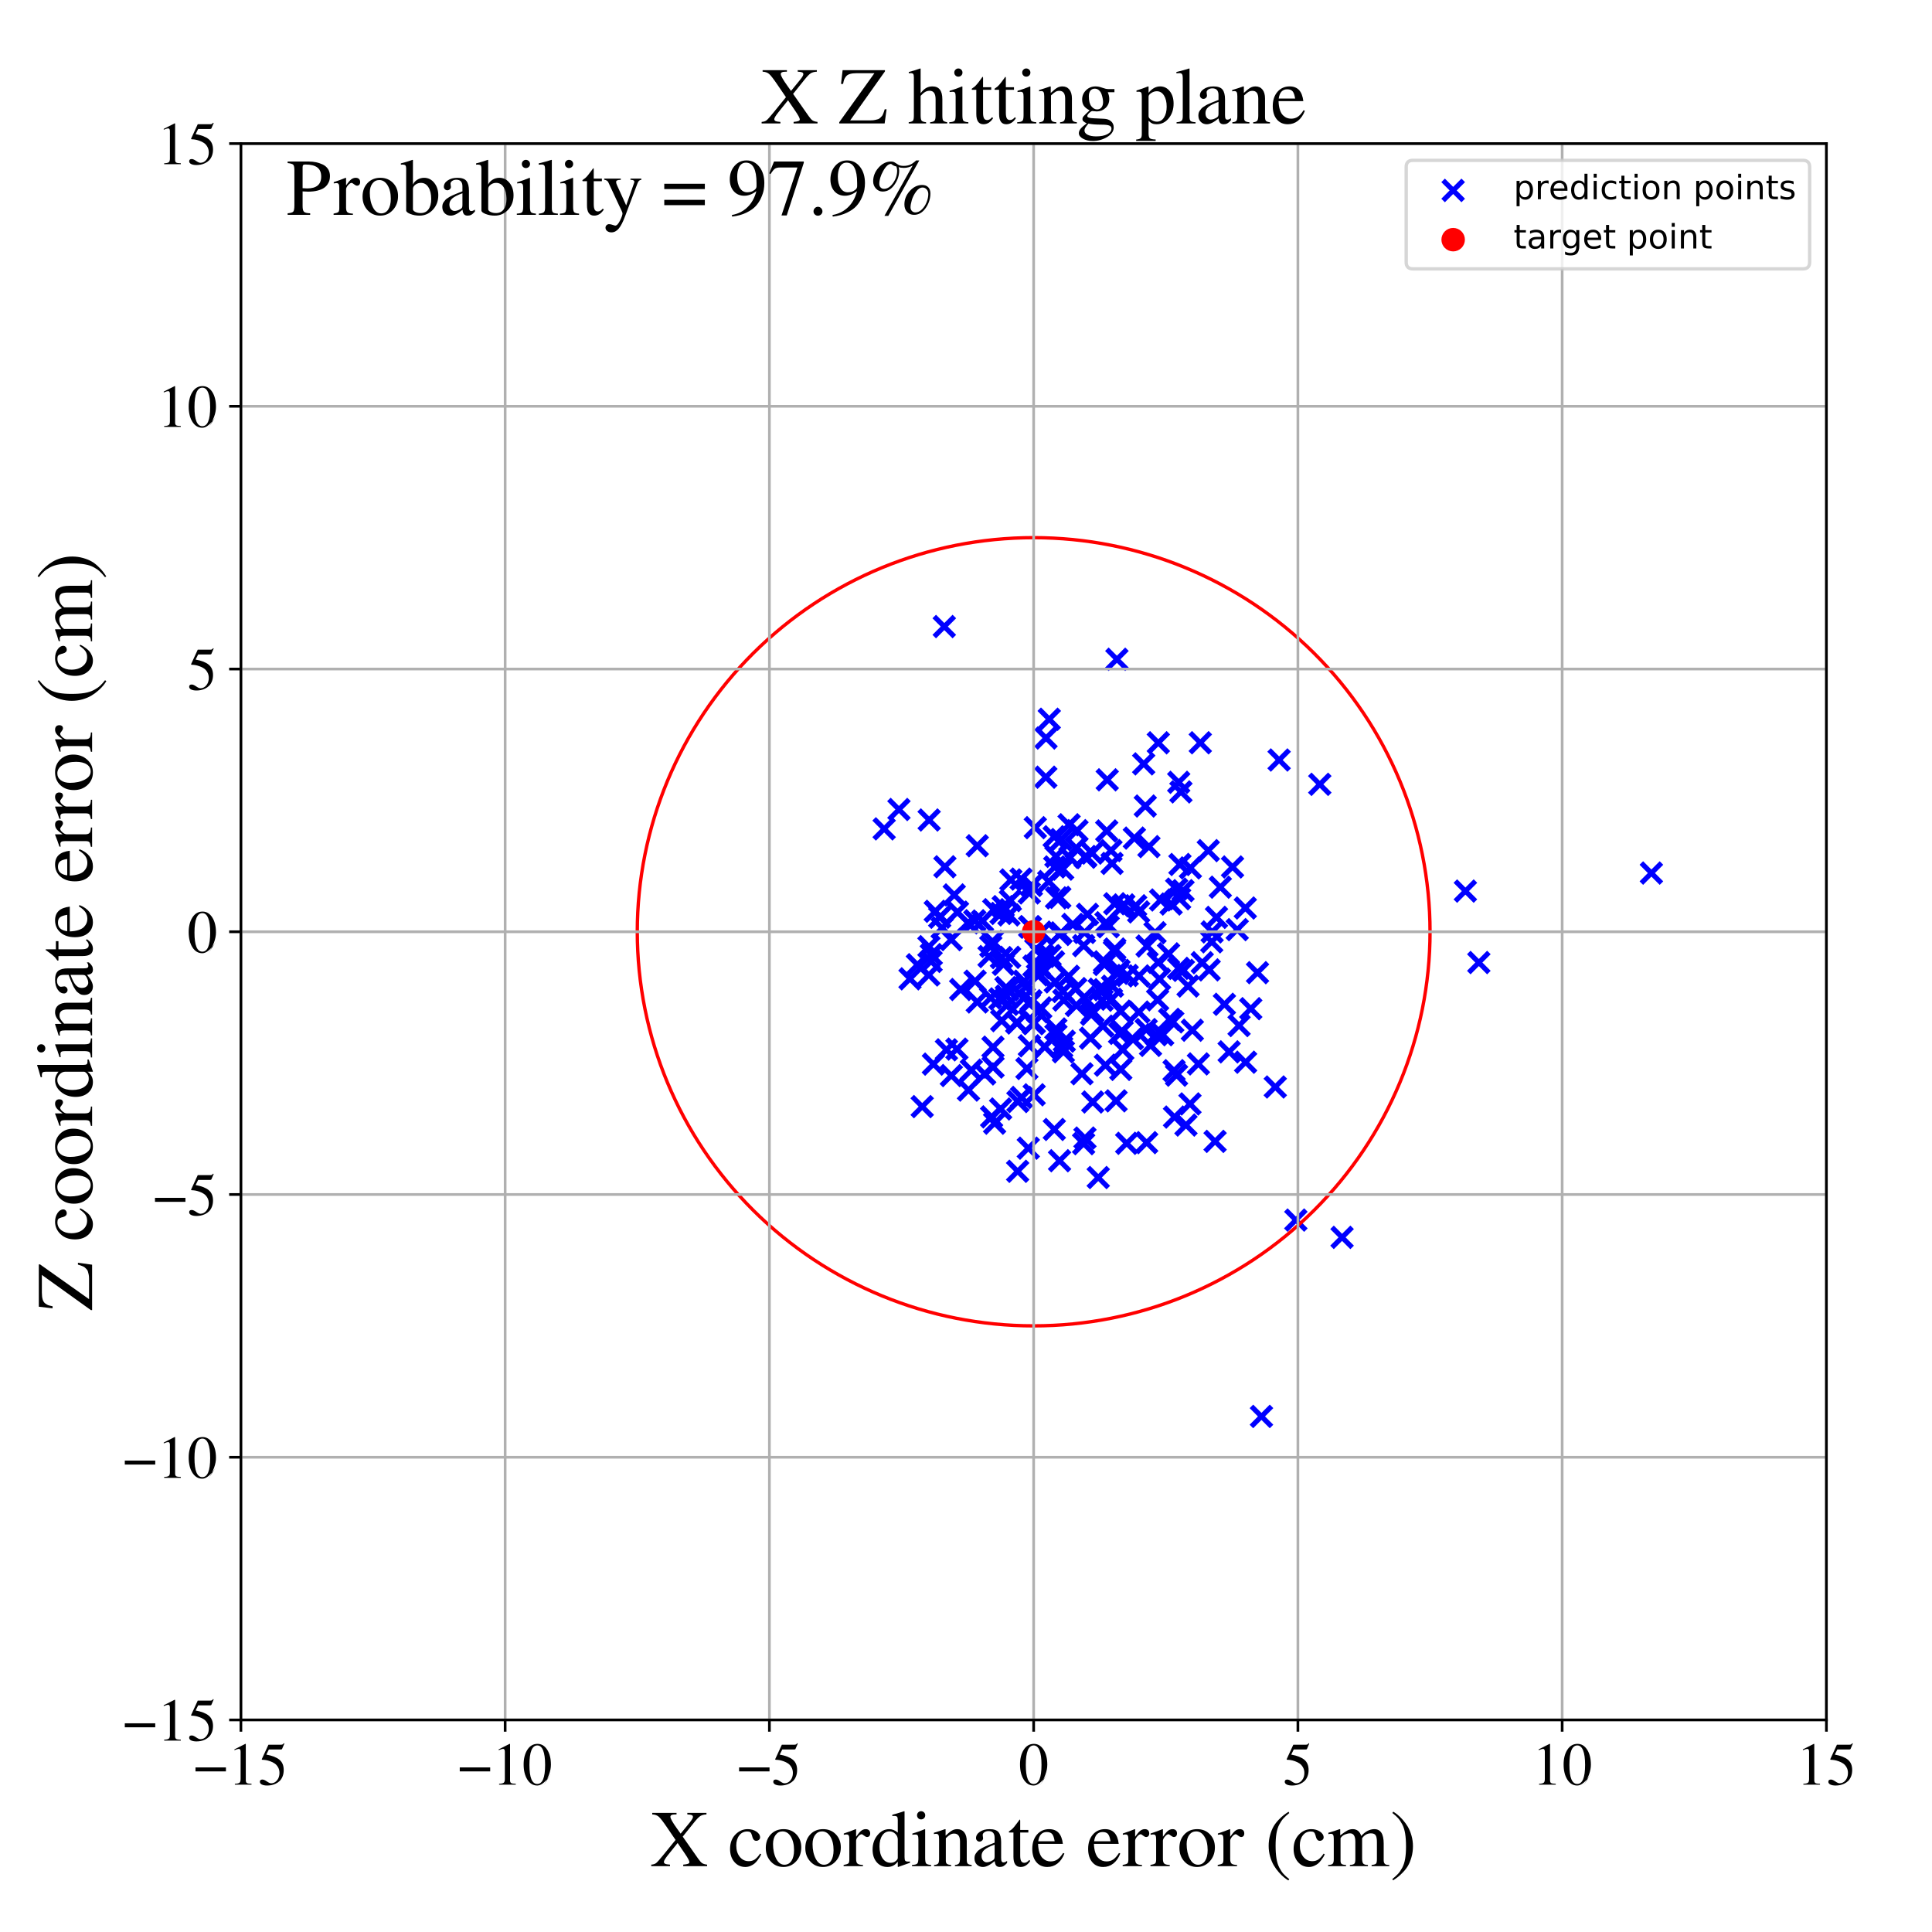 <?xml version="1.0" encoding="utf-8" standalone="no"?>
<!DOCTYPE svg PUBLIC "-//W3C//DTD SVG 1.1//EN"
  "http://www.w3.org/Graphics/SVG/1.1/DTD/svg11.dtd">
<!-- Created with matplotlib (https://matplotlib.org/) -->
<svg height="576pt" version="1.1" viewBox="0 0 576 576" width="576pt" xmlns="http://www.w3.org/2000/svg" xmlns:xlink="http://www.w3.org/1999/xlink">
 <defs>
  <style type="text/css">
*{stroke-linecap:butt;stroke-linejoin:round;}
  </style>
 </defs>
 <g id="figure_1">
  <g id="patch_1">
   <path d="M 0 576 
L 576 576 
L 576 0 
L 0 0 
z
" style="fill:#ffffff;"/>
  </g>
  <g id="axes_1">
   <g id="patch_2">
    <path d="M 71.822 512.784 
L 544.52 512.784 
L 544.52 42.802 
L 71.822 42.802 
z
" style="fill:#ffffff;"/>
   </g>
   <g id="PathCollection_1">
    <defs>
     <path d="M -3 3 
L 3 -3 
M -3 -3 
L 3 3 
" id="m682c5e4e5f" style="stroke:#0000ff;stroke-width:1.5;"/>
    </defs>
    <g clip-path="url(#p0132464b8b)">
     <use style="fill:#0000ff;stroke:#0000ff;stroke-width:1.5;" x="362.261" xlink:href="#m682c5e4e5f" y="340.286"/>
     <use style="fill:#0000ff;stroke:#0000ff;stroke-width:1.5;" x="280.161" xlink:href="#m682c5e4e5f" y="273.475"/>
     <use style="fill:#0000ff;stroke:#0000ff;stroke-width:1.5;" x="357.288" xlink:href="#m682c5e4e5f" y="317.189"/>
     <use style="fill:#0000ff;stroke:#0000ff;stroke-width:1.5;" x="354.203" xlink:href="#m682c5e4e5f" y="293.98"/>
     <use style="fill:#0000ff;stroke:#0000ff;stroke-width:1.5;" x="304.426" xlink:href="#m682c5e4e5f" y="262.085"/>
     <use style="fill:#0000ff;stroke:#0000ff;stroke-width:1.5;" x="316.54" xlink:href="#m682c5e4e5f" y="312.189"/>
     <use style="fill:#0000ff;stroke:#0000ff;stroke-width:1.5;" x="335.907" xlink:href="#m682c5e4e5f" y="340.861"/>
     <use style="fill:#0000ff;stroke:#0000ff;stroke-width:1.5;" x="345.335" xlink:href="#m682c5e4e5f" y="221.454"/>
     <use style="fill:#0000ff;stroke:#0000ff;stroke-width:1.5;" x="330.398" xlink:href="#m682c5e4e5f" y="276.283"/>
     <use style="fill:#0000ff;stroke:#0000ff;stroke-width:1.5;" x="303.471" xlink:href="#m682c5e4e5f" y="328.406"/>
     <use style="fill:#0000ff;stroke:#0000ff;stroke-width:1.5;" x="299.092" xlink:href="#m682c5e4e5f" y="270.302"/>
     <use style="fill:#0000ff;stroke:#0000ff;stroke-width:1.5;" x="286.41" xlink:href="#m682c5e4e5f" y="295.003"/>
     <use style="fill:#0000ff;stroke:#0000ff;stroke-width:1.5;" x="362.679" xlink:href="#m682c5e4e5f" y="273.502"/>
     <use style="fill:#0000ff;stroke:#0000ff;stroke-width:1.5;" x="285.47" xlink:href="#m682c5e4e5f" y="271.939"/>
     <use style="fill:#0000ff;stroke:#0000ff;stroke-width:1.5;" x="346.649" xlink:href="#m682c5e4e5f" y="308.483"/>
     <use style="fill:#0000ff;stroke:#0000ff;stroke-width:1.5;" x="329.207" xlink:href="#m682c5e4e5f" y="295.061"/>
     <use style="fill:#0000ff;stroke:#0000ff;stroke-width:1.5;" x="280.89" xlink:href="#m682c5e4e5f" y="276.65"/>
     <use style="fill:#0000ff;stroke:#0000ff;stroke-width:1.5;" x="440.895" xlink:href="#m682c5e4e5f" y="286.967"/>
     <use style="fill:#0000ff;stroke:#0000ff;stroke-width:1.5;" x="330.108" xlink:href="#m682c5e4e5f" y="232.493"/>
     <use style="fill:#0000ff;stroke:#0000ff;stroke-width:1.5;" x="310.059" xlink:href="#m682c5e4e5f" y="288.511"/>
     <use style="fill:#0000ff;stroke:#0000ff;stroke-width:1.5;" x="351.777" xlink:href="#m682c5e4e5f" y="257.734"/>
     <use style="fill:#0000ff;stroke:#0000ff;stroke-width:1.5;" x="351.683" xlink:href="#m682c5e4e5f" y="267.948"/>
     <use style="fill:#0000ff;stroke:#0000ff;stroke-width:1.5;" x="338.58" xlink:href="#m682c5e4e5f" y="270.044"/>
     <use style="fill:#0000ff;stroke:#0000ff;stroke-width:1.5;" x="278.282" xlink:href="#m682c5e4e5f" y="317.253"/>
     <use style="fill:#0000ff;stroke:#0000ff;stroke-width:1.5;" x="316.367" xlink:href="#m682c5e4e5f" y="250.311"/>
     <use style="fill:#0000ff;stroke:#0000ff;stroke-width:1.5;" x="334.741" xlink:href="#m682c5e4e5f" y="312.943"/>
     <use style="fill:#0000ff;stroke:#0000ff;stroke-width:1.5;" x="303.398" xlink:href="#m682c5e4e5f" y="349.208"/>
     <use style="fill:#0000ff;stroke:#0000ff;stroke-width:1.5;" x="323.203" xlink:href="#m682c5e4e5f" y="297.405"/>
     <use style="fill:#0000ff;stroke:#0000ff;stroke-width:1.5;" x="331.68" xlink:href="#m682c5e4e5f" y="294.025"/>
     <use style="fill:#0000ff;stroke:#0000ff;stroke-width:1.5;" x="294.869" xlink:href="#m682c5e4e5f" y="285.183"/>
     <use style="fill:#0000ff;stroke:#0000ff;stroke-width:1.5;" x="332.742" xlink:href="#m682c5e4e5f" y="328.203"/>
     <use style="fill:#0000ff;stroke:#0000ff;stroke-width:1.5;" x="332.374" xlink:href="#m682c5e4e5f" y="282.933"/>
     <use style="fill:#0000ff;stroke:#0000ff;stroke-width:1.5;" x="290.63" xlink:href="#m682c5e4e5f" y="274.5"/>
     <use style="fill:#0000ff;stroke:#0000ff;stroke-width:1.5;" x="317.036" xlink:href="#m682c5e4e5f" y="313.569"/>
     <use style="fill:#0000ff;stroke:#0000ff;stroke-width:1.5;" x="332.992" xlink:href="#m682c5e4e5f" y="196.553"/>
     <use style="fill:#0000ff;stroke:#0000ff;stroke-width:1.5;" x="306.888" xlink:href="#m682c5e4e5f" y="299.202"/>
     <use style="fill:#0000ff;stroke:#0000ff;stroke-width:1.5;" x="312.661" xlink:href="#m682c5e4e5f" y="262.806"/>
     <use style="fill:#0000ff;stroke:#0000ff;stroke-width:1.5;" x="300.803" xlink:href="#m682c5e4e5f" y="272.773"/>
     <use style="fill:#0000ff;stroke:#0000ff;stroke-width:1.5;" x="308.325" xlink:href="#m682c5e4e5f" y="326.395"/>
     <use style="fill:#0000ff;stroke:#0000ff;stroke-width:1.5;" x="376.092" xlink:href="#m682c5e4e5f" y="422.287"/>
     <use style="fill:#0000ff;stroke:#0000ff;stroke-width:1.5;" x="307.493" xlink:href="#m682c5e4e5f" y="263.979"/>
     <use style="fill:#0000ff;stroke:#0000ff;stroke-width:1.5;" x="341.452" xlink:href="#m682c5e4e5f" y="240.305"/>
     <use style="fill:#0000ff;stroke:#0000ff;stroke-width:1.5;" x="322.569" xlink:href="#m682c5e4e5f" y="320.127"/>
     <use style="fill:#0000ff;stroke:#0000ff;stroke-width:1.5;" x="353.58" xlink:href="#m682c5e4e5f" y="335.423"/>
     <use style="fill:#0000ff;stroke:#0000ff;stroke-width:1.5;" x="323.699" xlink:href="#m682c5e4e5f" y="255.343"/>
     <use style="fill:#0000ff;stroke:#0000ff;stroke-width:1.5;" x="277.651" xlink:href="#m682c5e4e5f" y="284.596"/>
     <use style="fill:#0000ff;stroke:#0000ff;stroke-width:1.5;" x="303.246" xlink:href="#m682c5e4e5f" y="304.982"/>
     <use style="fill:#0000ff;stroke:#0000ff;stroke-width:1.5;" x="314.608" xlink:href="#m682c5e4e5f" y="292.73"/>
     <use style="fill:#0000ff;stroke:#0000ff;stroke-width:1.5;" x="299.166" xlink:href="#m682c5e4e5f" y="287.501"/>
     <use style="fill:#0000ff;stroke:#0000ff;stroke-width:1.5;" x="318.964" xlink:href="#m682c5e4e5f" y="255.671"/>
     <use style="fill:#0000ff;stroke:#0000ff;stroke-width:1.5;" x="306.163" xlink:href="#m682c5e4e5f" y="318.564"/>
     <use style="fill:#0000ff;stroke:#0000ff;stroke-width:1.5;" x="288.595" xlink:href="#m682c5e4e5f" y="275.129"/>
     <use style="fill:#0000ff;stroke:#0000ff;stroke-width:1.5;" x="357.851" xlink:href="#m682c5e4e5f" y="221.442"/>
     <use style="fill:#0000ff;stroke:#0000ff;stroke-width:1.5;" x="308.365" xlink:href="#m682c5e4e5f" y="304.944"/>
     <use style="fill:#0000ff;stroke:#0000ff;stroke-width:1.5;" x="334.554" xlink:href="#m682c5e4e5f" y="307.488"/>
     <use style="fill:#0000ff;stroke:#0000ff;stroke-width:1.5;" x="363.822" xlink:href="#m682c5e4e5f" y="264.5"/>
     <use style="fill:#0000ff;stroke:#0000ff;stroke-width:1.5;" x="310.483" xlink:href="#m682c5e4e5f" y="284.944"/>
     <use style="fill:#0000ff;stroke:#0000ff;stroke-width:1.5;" x="291.361" xlink:href="#m682c5e4e5f" y="252.148"/>
     <use style="fill:#0000ff;stroke:#0000ff;stroke-width:1.5;" x="348.387" xlink:href="#m682c5e4e5f" y="284.378"/>
     <use style="fill:#0000ff;stroke:#0000ff;stroke-width:1.5;" x="323.068" xlink:href="#m682c5e4e5f" y="340.97"/>
     <use style="fill:#0000ff;stroke:#0000ff;stroke-width:1.5;" x="320.843" xlink:href="#m682c5e4e5f" y="252.82"/>
     <use style="fill:#0000ff;stroke:#0000ff;stroke-width:1.5;" x="345.712" xlink:href="#m682c5e4e5f" y="291.887"/>
     <use style="fill:#0000ff;stroke:#0000ff;stroke-width:1.5;" x="306.574" xlink:href="#m682c5e4e5f" y="342.311"/>
     <use style="fill:#0000ff;stroke:#0000ff;stroke-width:1.5;" x="277.016" xlink:href="#m682c5e4e5f" y="244.469"/>
     <use style="fill:#0000ff;stroke:#0000ff;stroke-width:1.5;" x="314.102" xlink:href="#m682c5e4e5f" y="286.762"/>
     <use style="fill:#0000ff;stroke:#0000ff;stroke-width:1.5;" x="271.306" xlink:href="#m682c5e4e5f" y="291.822"/>
     <use style="fill:#0000ff;stroke:#0000ff;stroke-width:1.5;" x="298.438" xlink:href="#m682c5e4e5f" y="272.331"/>
     <use style="fill:#0000ff;stroke:#0000ff;stroke-width:1.5;" x="305.813" xlink:href="#m682c5e4e5f" y="294.215"/>
     <use style="fill:#0000ff;stroke:#0000ff;stroke-width:1.5;" x="298.087" xlink:href="#m682c5e4e5f" y="297.81"/>
     <use style="fill:#0000ff;stroke:#0000ff;stroke-width:1.5;" x="298.329" xlink:href="#m682c5e4e5f" y="330.625"/>
     <use style="fill:#0000ff;stroke:#0000ff;stroke-width:1.5;" x="314.784" xlink:href="#m682c5e4e5f" y="306.773"/>
     <use style="fill:#0000ff;stroke:#0000ff;stroke-width:1.5;" x="315.969" xlink:href="#m682c5e4e5f" y="267.551"/>
     <use style="fill:#0000ff;stroke:#0000ff;stroke-width:1.5;" x="328.811" xlink:href="#m682c5e4e5f" y="305.935"/>
     <use style="fill:#0000ff;stroke:#0000ff;stroke-width:1.5;" x="374.913" xlink:href="#m682c5e4e5f" y="289.989"/>
     <use style="fill:#0000ff;stroke:#0000ff;stroke-width:1.5;" x="296.287" xlink:href="#m682c5e4e5f" y="271.209"/>
     <use style="fill:#0000ff;stroke:#0000ff;stroke-width:1.5;" x="343.018" xlink:href="#m682c5e4e5f" y="311.669"/>
     <use style="fill:#0000ff;stroke:#0000ff;stroke-width:1.5;" x="284.499" xlink:href="#m682c5e4e5f" y="266.808"/>
     <use style="fill:#0000ff;stroke:#0000ff;stroke-width:1.5;" x="295.342" xlink:href="#m682c5e4e5f" y="297.489"/>
     <use style="fill:#0000ff;stroke:#0000ff;stroke-width:1.5;" x="301.378" xlink:href="#m682c5e4e5f" y="262.342"/>
     <use style="fill:#0000ff;stroke:#0000ff;stroke-width:1.5;" x="305.345" xlink:href="#m682c5e4e5f" y="292.531"/>
     <use style="fill:#0000ff;stroke:#0000ff;stroke-width:1.5;" x="333.601" xlink:href="#m682c5e4e5f" y="289.296"/>
     <use style="fill:#0000ff;stroke:#0000ff;stroke-width:1.5;" x="325.792" xlink:href="#m682c5e4e5f" y="328.543"/>
     <use style="fill:#0000ff;stroke:#0000ff;stroke-width:1.5;" x="346.026" xlink:href="#m682c5e4e5f" y="268.318"/>
     <use style="fill:#0000ff;stroke:#0000ff;stroke-width:1.5;" x="334.367" xlink:href="#m682c5e4e5f" y="270.484"/>
     <use style="fill:#0000ff;stroke:#0000ff;stroke-width:1.5;" x="301.217" xlink:href="#m682c5e4e5f" y="268.508"/>
     <use style="fill:#0000ff;stroke:#0000ff;stroke-width:1.5;" x="308.073" xlink:href="#m682c5e4e5f" y="305.181"/>
     <use style="fill:#0000ff;stroke:#0000ff;stroke-width:1.5;" x="315.895" xlink:href="#m682c5e4e5f" y="346.051"/>
     <use style="fill:#0000ff;stroke:#0000ff;stroke-width:1.5;" x="366.449" xlink:href="#m682c5e4e5f" y="313.595"/>
     <use style="fill:#0000ff;stroke:#0000ff;stroke-width:1.5;" x="361.375" xlink:href="#m682c5e4e5f" y="277.838"/>
     <use style="fill:#0000ff;stroke:#0000ff;stroke-width:1.5;" x="360.235" xlink:href="#m682c5e4e5f" y="253.603"/>
     <use style="fill:#0000ff;stroke:#0000ff;stroke-width:1.5;" x="312.761" xlink:href="#m682c5e4e5f" y="285.072"/>
     <use style="fill:#0000ff;stroke:#0000ff;stroke-width:1.5;" x="307.204" xlink:href="#m682c5e4e5f" y="276.435"/>
     <use style="fill:#0000ff;stroke:#0000ff;stroke-width:1.5;" x="329.954" xlink:href="#m682c5e4e5f" y="247.737"/>
     <use style="fill:#0000ff;stroke:#0000ff;stroke-width:1.5;" x="327.426" xlink:href="#m682c5e4e5f" y="351.065"/>
     <use style="fill:#0000ff;stroke:#0000ff;stroke-width:1.5;" x="369.413" xlink:href="#m682c5e4e5f" y="305.75"/>
     <use style="fill:#0000ff;stroke:#0000ff;stroke-width:1.5;" x="309.377" xlink:href="#m682c5e4e5f" y="301.649"/>
     <use style="fill:#0000ff;stroke:#0000ff;stroke-width:1.5;" x="311.209" xlink:href="#m682c5e4e5f" y="285.166"/>
     <use style="fill:#0000ff;stroke:#0000ff;stroke-width:1.5;" x="309.809" xlink:href="#m682c5e4e5f" y="287.788"/>
     <use style="fill:#0000ff;stroke:#0000ff;stroke-width:1.5;" x="285.294" xlink:href="#m682c5e4e5f" y="312.77"/>
     <use style="fill:#0000ff;stroke:#0000ff;stroke-width:1.5;" x="307.362" xlink:href="#m682c5e4e5f" y="298.355"/>
     <use style="fill:#0000ff;stroke:#0000ff;stroke-width:1.5;" x="334.1" xlink:href="#m682c5e4e5f" y="301.461"/>
     <use style="fill:#0000ff;stroke:#0000ff;stroke-width:1.5;" x="331.23" xlink:href="#m682c5e4e5f" y="253.59"/>
     <use style="fill:#0000ff;stroke:#0000ff;stroke-width:1.5;" x="393.477" xlink:href="#m682c5e4e5f" y="233.839"/>
     <use style="fill:#0000ff;stroke:#0000ff;stroke-width:1.5;" x="344.687" xlink:href="#m682c5e4e5f" y="308.487"/>
     <use style="fill:#0000ff;stroke:#0000ff;stroke-width:1.5;" x="333.789" xlink:href="#m682c5e4e5f" y="308.074"/>
     <use style="fill:#0000ff;stroke:#0000ff;stroke-width:1.5;" x="351.423" xlink:href="#m682c5e4e5f" y="233.239"/>
     <use style="fill:#0000ff;stroke:#0000ff;stroke-width:1.5;" x="320.931" xlink:href="#m682c5e4e5f" y="299.747"/>
     <use style="fill:#0000ff;stroke:#0000ff;stroke-width:1.5;" x="348.72" xlink:href="#m682c5e4e5f" y="303.902"/>
     <use style="fill:#0000ff;stroke:#0000ff;stroke-width:1.5;" x="368.86" xlink:href="#m682c5e4e5f" y="277.154"/>
     <use style="fill:#0000ff;stroke:#0000ff;stroke-width:1.5;" x="293.571" xlink:href="#m682c5e4e5f" y="320.177"/>
     <use style="fill:#0000ff;stroke:#0000ff;stroke-width:1.5;" x="327.721" xlink:href="#m682c5e4e5f" y="294.927"/>
     <use style="fill:#0000ff;stroke:#0000ff;stroke-width:1.5;" x="323.337" xlink:href="#m682c5e4e5f" y="277.992"/>
     <use style="fill:#0000ff;stroke:#0000ff;stroke-width:1.5;" x="314.809" xlink:href="#m682c5e4e5f" y="255.323"/>
     <use style="fill:#0000ff;stroke:#0000ff;stroke-width:1.5;" x="315.891" xlink:href="#m682c5e4e5f" y="278.597"/>
     <use style="fill:#0000ff;stroke:#0000ff;stroke-width:1.5;" x="317.16" xlink:href="#m682c5e4e5f" y="298.164"/>
     <use style="fill:#0000ff;stroke:#0000ff;stroke-width:1.5;" x="311.476" xlink:href="#m682c5e4e5f" y="312.137"/>
     <use style="fill:#0000ff;stroke:#0000ff;stroke-width:1.5;" x="274.946" xlink:href="#m682c5e4e5f" y="329.919"/>
     <use style="fill:#0000ff;stroke:#0000ff;stroke-width:1.5;" x="283.593" xlink:href="#m682c5e4e5f" y="280.129"/>
     <use style="fill:#0000ff;stroke:#0000ff;stroke-width:1.5;" x="305.192" xlink:href="#m682c5e4e5f" y="297.576"/>
     <use style="fill:#0000ff;stroke:#0000ff;stroke-width:1.5;" x="329.282" xlink:href="#m682c5e4e5f" y="286.76"/>
     <use style="fill:#0000ff;stroke:#0000ff;stroke-width:1.5;" x="333.259" xlink:href="#m682c5e4e5f" y="290.179"/>
     <use style="fill:#0000ff;stroke:#0000ff;stroke-width:1.5;" x="367.465" xlink:href="#m682c5e4e5f" y="258.471"/>
     <use style="fill:#0000ff;stroke:#0000ff;stroke-width:1.5;" x="281.712" xlink:href="#m682c5e4e5f" y="258.419"/>
     <use style="fill:#0000ff;stroke:#0000ff;stroke-width:1.5;" x="282.162" xlink:href="#m682c5e4e5f" y="312.989"/>
     <use style="fill:#0000ff;stroke:#0000ff;stroke-width:1.5;" x="288.739" xlink:href="#m682c5e4e5f" y="324.992"/>
     <use style="fill:#0000ff;stroke:#0000ff;stroke-width:1.5;" x="295.636" xlink:href="#m682c5e4e5f" y="332.979"/>
     <use style="fill:#0000ff;stroke:#0000ff;stroke-width:1.5;" x="281.527" xlink:href="#m682c5e4e5f" y="186.801"/>
     <use style="fill:#0000ff;stroke:#0000ff;stroke-width:1.5;" x="309.308" xlink:href="#m682c5e4e5f" y="290.66"/>
     <use style="fill:#0000ff;stroke:#0000ff;stroke-width:1.5;" x="314.278" xlink:href="#m682c5e4e5f" y="249.457"/>
     <use style="fill:#0000ff;stroke:#0000ff;stroke-width:1.5;" x="354.774" xlink:href="#m682c5e4e5f" y="329.12"/>
     <use style="fill:#0000ff;stroke:#0000ff;stroke-width:1.5;" x="314.331" xlink:href="#m682c5e4e5f" y="336.733"/>
     <use style="fill:#0000ff;stroke:#0000ff;stroke-width:1.5;" x="323.557" xlink:href="#m682c5e4e5f" y="255.57"/>
     <use style="fill:#0000ff;stroke:#0000ff;stroke-width:1.5;" x="309.854" xlink:href="#m682c5e4e5f" y="290.543"/>
     <use style="fill:#0000ff;stroke:#0000ff;stroke-width:1.5;" x="291.357" xlink:href="#m682c5e4e5f" y="298.724"/>
     <use style="fill:#0000ff;stroke:#0000ff;stroke-width:1.5;" x="358.432" xlink:href="#m682c5e4e5f" y="287.01"/>
     <use style="fill:#0000ff;stroke:#0000ff;stroke-width:1.5;" x="325.117" xlink:href="#m682c5e4e5f" y="309.515"/>
     <use style="fill:#0000ff;stroke:#0000ff;stroke-width:1.5;" x="350.772" xlink:href="#m682c5e4e5f" y="320.551"/>
     <use style="fill:#0000ff;stroke:#0000ff;stroke-width:1.5;" x="320.71" xlink:href="#m682c5e4e5f" y="294.735"/>
     <use style="fill:#0000ff;stroke:#0000ff;stroke-width:1.5;" x="298.562" xlink:href="#m682c5e4e5f" y="285.491"/>
     <use style="fill:#0000ff;stroke:#0000ff;stroke-width:1.5;" x="263.602" xlink:href="#m682c5e4e5f" y="247.12"/>
     <use style="fill:#0000ff;stroke:#0000ff;stroke-width:1.5;" x="361.262" xlink:href="#m682c5e4e5f" y="280.797"/>
     <use style="fill:#0000ff;stroke:#0000ff;stroke-width:1.5;" x="313.084" xlink:href="#m682c5e4e5f" y="284.957"/>
     <use style="fill:#0000ff;stroke:#0000ff;stroke-width:1.5;" x="339.586" xlink:href="#m682c5e4e5f" y="290.949"/>
     <use style="fill:#0000ff;stroke:#0000ff;stroke-width:1.5;" x="336.063" xlink:href="#m682c5e4e5f" y="290.825"/>
     <use style="fill:#0000ff;stroke:#0000ff;stroke-width:1.5;" x="323.078" xlink:href="#m682c5e4e5f" y="281.935"/>
     <use style="fill:#0000ff;stroke:#0000ff;stroke-width:1.5;" x="338.197" xlink:href="#m682c5e4e5f" y="249.863"/>
     <use style="fill:#0000ff;stroke:#0000ff;stroke-width:1.5;" x="323.463" xlink:href="#m682c5e4e5f" y="339.292"/>
     <use style="fill:#0000ff;stroke:#0000ff;stroke-width:1.5;" x="339.476" xlink:href="#m682c5e4e5f" y="271.876"/>
     <use style="fill:#0000ff;stroke:#0000ff;stroke-width:1.5;" x="296.529" xlink:href="#m682c5e4e5f" y="334.862"/>
     <use style="fill:#0000ff;stroke:#0000ff;stroke-width:1.5;" x="319.837" xlink:href="#m682c5e4e5f" y="275.608"/>
     <use style="fill:#0000ff;stroke:#0000ff;stroke-width:1.5;" x="317.311" xlink:href="#m682c5e4e5f" y="310.415"/>
     <use style="fill:#0000ff;stroke:#0000ff;stroke-width:1.5;" x="329.269" xlink:href="#m682c5e4e5f" y="287.548"/>
     <use style="fill:#0000ff;stroke:#0000ff;stroke-width:1.5;" x="318.594" xlink:href="#m682c5e4e5f" y="291.056"/>
     <use style="fill:#0000ff;stroke:#0000ff;stroke-width:1.5;" x="355.486" xlink:href="#m682c5e4e5f" y="307.148"/>
     <use style="fill:#0000ff;stroke:#0000ff;stroke-width:1.5;" x="352.808" xlink:href="#m682c5e4e5f" y="289.297"/>
     <use style="fill:#0000ff;stroke:#0000ff;stroke-width:1.5;" x="321.088" xlink:href="#m682c5e4e5f" y="247.642"/>
     <use style="fill:#0000ff;stroke:#0000ff;stroke-width:1.5;" x="310.286" xlink:href="#m682c5e4e5f" y="277.897"/>
     <use style="fill:#0000ff;stroke:#0000ff;stroke-width:1.5;" x="350.165" xlink:href="#m682c5e4e5f" y="333.035"/>
     <use style="fill:#0000ff;stroke:#0000ff;stroke-width:1.5;" x="308.662" xlink:href="#m682c5e4e5f" y="246.758"/>
     <use style="fill:#0000ff;stroke:#0000ff;stroke-width:1.5;" x="354.901" xlink:href="#m682c5e4e5f" y="258.751"/>
     <use style="fill:#0000ff;stroke:#0000ff;stroke-width:1.5;" x="334.155" xlink:href="#m682c5e4e5f" y="318.826"/>
     <use style="fill:#0000ff;stroke:#0000ff;stroke-width:1.5;" x="311.856" xlink:href="#m682c5e4e5f" y="220.033"/>
     <use style="fill:#0000ff;stroke:#0000ff;stroke-width:1.5;" x="400.122" xlink:href="#m682c5e4e5f" y="368.904"/>
     <use style="fill:#0000ff;stroke:#0000ff;stroke-width:1.5;" x="381.352" xlink:href="#m682c5e4e5f" y="226.584"/>
     <use style="fill:#0000ff;stroke:#0000ff;stroke-width:1.5;" x="314.812" xlink:href="#m682c5e4e5f" y="308.594"/>
     <use style="fill:#0000ff;stroke:#0000ff;stroke-width:1.5;" x="337.612" xlink:href="#m682c5e4e5f" y="309.667"/>
     <use style="fill:#0000ff;stroke:#0000ff;stroke-width:1.5;" x="278.833" xlink:href="#m682c5e4e5f" y="271.694"/>
     <use style="fill:#0000ff;stroke:#0000ff;stroke-width:1.5;" x="352.703" xlink:href="#m682c5e4e5f" y="265.534"/>
     <use style="fill:#0000ff;stroke:#0000ff;stroke-width:1.5;" x="316.331" xlink:href="#m682c5e4e5f" y="278.126"/>
     <use style="fill:#0000ff;stroke:#0000ff;stroke-width:1.5;" x="345.133" xlink:href="#m682c5e4e5f" y="298.087"/>
     <use style="fill:#0000ff;stroke:#0000ff;stroke-width:1.5;" x="331.371" xlink:href="#m682c5e4e5f" y="297.907"/>
     <use style="fill:#0000ff;stroke:#0000ff;stroke-width:1.5;" x="339.527" xlink:href="#m682c5e4e5f" y="301.725"/>
     <use style="fill:#0000ff;stroke:#0000ff;stroke-width:1.5;" x="273.503" xlink:href="#m682c5e4e5f" y="287.62"/>
     <use style="fill:#0000ff;stroke:#0000ff;stroke-width:1.5;" x="292.929" xlink:href="#m682c5e4e5f" y="274.587"/>
     <use style="fill:#0000ff;stroke:#0000ff;stroke-width:1.5;" x="300.008" xlink:href="#m682c5e4e5f" y="296.957"/>
     <use style="fill:#0000ff;stroke:#0000ff;stroke-width:1.5;" x="436.888" xlink:href="#m682c5e4e5f" y="265.665"/>
     <use style="fill:#0000ff;stroke:#0000ff;stroke-width:1.5;" x="318.733" xlink:href="#m682c5e4e5f" y="245.893"/>
     <use style="fill:#0000ff;stroke:#0000ff;stroke-width:1.5;" x="296.056" xlink:href="#m682c5e4e5f" y="318.124"/>
     <use style="fill:#0000ff;stroke:#0000ff;stroke-width:1.5;" x="314.987" xlink:href="#m682c5e4e5f" y="267.681"/>
     <use style="fill:#0000ff;stroke:#0000ff;stroke-width:1.5;" x="300.487" xlink:href="#m682c5e4e5f" y="295.134"/>
     <use style="fill:#0000ff;stroke:#0000ff;stroke-width:1.5;" x="316.824" xlink:href="#m682c5e4e5f" y="259.12"/>
     <use style="fill:#0000ff;stroke:#0000ff;stroke-width:1.5;" x="304.54" xlink:href="#m682c5e4e5f" y="327.184"/>
     <use style="fill:#0000ff;stroke:#0000ff;stroke-width:1.5;" x="328.584" xlink:href="#m682c5e4e5f" y="298.198"/>
     <use style="fill:#0000ff;stroke:#0000ff;stroke-width:1.5;" x="365.042" xlink:href="#m682c5e4e5f" y="299.417"/>
     <use style="fill:#0000ff;stroke:#0000ff;stroke-width:1.5;" x="340.977" xlink:href="#m682c5e4e5f" y="227.74"/>
     <use style="fill:#0000ff;stroke:#0000ff;stroke-width:1.5;" x="289.595" xlink:href="#m682c5e4e5f" y="319.058"/>
     <use style="fill:#0000ff;stroke:#0000ff;stroke-width:1.5;" x="301.015" xlink:href="#m682c5e4e5f" y="285.413"/>
     <use style="fill:#0000ff;stroke:#0000ff;stroke-width:1.5;" x="341.862" xlink:href="#m682c5e4e5f" y="340.663"/>
     <use style="fill:#0000ff;stroke:#0000ff;stroke-width:1.5;" x="299.926" xlink:href="#m682c5e4e5f" y="294.428"/>
     <use style="fill:#0000ff;stroke:#0000ff;stroke-width:1.5;" x="345.31" xlink:href="#m682c5e4e5f" y="286.918"/>
     <use style="fill:#0000ff;stroke:#0000ff;stroke-width:1.5;" x="295.897" xlink:href="#m682c5e4e5f" y="280.675"/>
     <use style="fill:#0000ff;stroke:#0000ff;stroke-width:1.5;" x="380.212" xlink:href="#m682c5e4e5f" y="324.072"/>
     <use style="fill:#0000ff;stroke:#0000ff;stroke-width:1.5;" x="360.495" xlink:href="#m682c5e4e5f" y="289.157"/>
     <use style="fill:#0000ff;stroke:#0000ff;stroke-width:1.5;" x="296.043" xlink:href="#m682c5e4e5f" y="312.192"/>
     <use style="fill:#0000ff;stroke:#0000ff;stroke-width:1.5;" x="324.223" xlink:href="#m682c5e4e5f" y="272.597"/>
     <use style="fill:#0000ff;stroke:#0000ff;stroke-width:1.5;" x="349.149" xlink:href="#m682c5e4e5f" y="269.523"/>
     <use style="fill:#0000ff;stroke:#0000ff;stroke-width:1.5;" x="316.896" xlink:href="#m682c5e4e5f" y="295.585"/>
     <use style="fill:#0000ff;stroke:#0000ff;stroke-width:1.5;" x="350.03" xlink:href="#m682c5e4e5f" y="319.205"/>
     <use style="fill:#0000ff;stroke:#0000ff;stroke-width:1.5;" x="325.566" xlink:href="#m682c5e4e5f" y="254.342"/>
     <use style="fill:#0000ff;stroke:#0000ff;stroke-width:1.5;" x="349.645" xlink:href="#m682c5e4e5f" y="304.651"/>
     <use style="fill:#0000ff;stroke:#0000ff;stroke-width:1.5;" x="329.73" xlink:href="#m682c5e4e5f" y="275.097"/>
     <use style="fill:#0000ff;stroke:#0000ff;stroke-width:1.5;" x="350.818" xlink:href="#m682c5e4e5f" y="265.075"/>
     <use style="fill:#0000ff;stroke:#0000ff;stroke-width:1.5;" x="283.632" xlink:href="#m682c5e4e5f" y="320.662"/>
     <use style="fill:#0000ff;stroke:#0000ff;stroke-width:1.5;" x="290.709" xlink:href="#m682c5e4e5f" y="292.523"/>
     <use style="fill:#0000ff;stroke:#0000ff;stroke-width:1.5;" x="342.541" xlink:href="#m682c5e4e5f" y="252.41"/>
     <use style="fill:#0000ff;stroke:#0000ff;stroke-width:1.5;" x="325.418" xlink:href="#m682c5e4e5f" y="302.395"/>
     <use style="fill:#0000ff;stroke:#0000ff;stroke-width:1.5;" x="341.977" xlink:href="#m682c5e4e5f" y="282.056"/>
     <use style="fill:#0000ff;stroke:#0000ff;stroke-width:1.5;" x="341.725" xlink:href="#m682c5e4e5f" y="306.949"/>
     <use style="fill:#0000ff;stroke:#0000ff;stroke-width:1.5;" x="268.01" xlink:href="#m682c5e4e5f" y="241.341"/>
     <use style="fill:#0000ff;stroke:#0000ff;stroke-width:1.5;" x="371.362" xlink:href="#m682c5e4e5f" y="316.683"/>
     <use style="fill:#0000ff;stroke:#0000ff;stroke-width:1.5;" x="306.892" xlink:href="#m682c5e4e5f" y="311.794"/>
     <use style="fill:#0000ff;stroke:#0000ff;stroke-width:1.5;" x="332.354" xlink:href="#m682c5e4e5f" y="269.441"/>
     <use style="fill:#0000ff;stroke:#0000ff;stroke-width:1.5;" x="312.825" xlink:href="#m682c5e4e5f" y="214.432"/>
     <use style="fill:#0000ff;stroke:#0000ff;stroke-width:1.5;" x="492.344" xlink:href="#m682c5e4e5f" y="260.288"/>
     <use style="fill:#0000ff;stroke:#0000ff;stroke-width:1.5;" x="295.393" xlink:href="#m682c5e4e5f" y="282.15"/>
     <use style="fill:#0000ff;stroke:#0000ff;stroke-width:1.5;" x="277.594" xlink:href="#m682c5e4e5f" y="286.629"/>
     <use style="fill:#0000ff;stroke:#0000ff;stroke-width:1.5;" x="311.795" xlink:href="#m682c5e4e5f" y="231.708"/>
     <use style="fill:#0000ff;stroke:#0000ff;stroke-width:1.5;" x="351.38" xlink:href="#m682c5e4e5f" y="288.703"/>
     <use style="fill:#0000ff;stroke:#0000ff;stroke-width:1.5;" x="372.9" xlink:href="#m682c5e4e5f" y="300.728"/>
     <use style="fill:#0000ff;stroke:#0000ff;stroke-width:1.5;" x="386.338" xlink:href="#m682c5e4e5f" y="363.75"/>
     <use style="fill:#0000ff;stroke:#0000ff;stroke-width:1.5;" x="300.42" xlink:href="#m682c5e4e5f" y="299.435"/>
     <use style="fill:#0000ff;stroke:#0000ff;stroke-width:1.5;" x="331.541" xlink:href="#m682c5e4e5f" y="257.419"/>
     <use style="fill:#0000ff;stroke:#0000ff;stroke-width:1.5;" x="344.353" xlink:href="#m682c5e4e5f" y="278.084"/>
     <use style="fill:#0000ff;stroke:#0000ff;stroke-width:1.5;" x="308.812" xlink:href="#m682c5e4e5f" y="283.04"/>
     <use style="fill:#0000ff;stroke:#0000ff;stroke-width:1.5;" x="276.92" xlink:href="#m682c5e4e5f" y="290.676"/>
     <use style="fill:#0000ff;stroke:#0000ff;stroke-width:1.5;" x="303.134" xlink:href="#m682c5e4e5f" y="304.864"/>
     <use style="fill:#0000ff;stroke:#0000ff;stroke-width:1.5;" x="306.877" xlink:href="#m682c5e4e5f" y="266.215"/>
     <use style="fill:#0000ff;stroke:#0000ff;stroke-width:1.5;" x="352.077" xlink:href="#m682c5e4e5f" y="236.096"/>
     <use style="fill:#0000ff;stroke:#0000ff;stroke-width:1.5;" x="310.288" xlink:href="#m682c5e4e5f" y="300.48"/>
     <use style="fill:#0000ff;stroke:#0000ff;stroke-width:1.5;" x="306.98" xlink:href="#m682c5e4e5f" y="276.27"/>
     <use style="fill:#0000ff;stroke:#0000ff;stroke-width:1.5;" x="276.949" xlink:href="#m682c5e4e5f" y="282.233"/>
     <use style="fill:#0000ff;stroke:#0000ff;stroke-width:1.5;" x="308.246" xlink:href="#m682c5e4e5f" y="288.018"/>
     <use style="fill:#0000ff;stroke:#0000ff;stroke-width:1.5;" x="332.237" xlink:href="#m682c5e4e5f" y="283.552"/>
     <use style="fill:#0000ff;stroke:#0000ff;stroke-width:1.5;" x="329.561" xlink:href="#m682c5e4e5f" y="317.572"/>
     <use style="fill:#0000ff;stroke:#0000ff;stroke-width:1.5;" x="298.638" xlink:href="#m682c5e4e5f" y="304.293"/>
     <use style="fill:#0000ff;stroke:#0000ff;stroke-width:1.5;" x="335.052" xlink:href="#m682c5e4e5f" y="269.783"/>
     <use style="fill:#0000ff;stroke:#0000ff;stroke-width:1.5;" x="371.273" xlink:href="#m682c5e4e5f" y="270.706"/>
     <use style="fill:#0000ff;stroke:#0000ff;stroke-width:1.5;" x="314.451" xlink:href="#m682c5e4e5f" y="258.464"/>
     <use style="fill:#0000ff;stroke:#0000ff;stroke-width:1.5;" x="325.862" xlink:href="#m682c5e4e5f" y="301.64"/>
    </g>
   </g>
   <g id="PathCollection_2">
    <defs>
     <path d="M 0 3 
C 0.796 3 1.559 2.684 2.121 2.121 
C 2.684 1.559 3 0.796 3 0 
C 3 -0.796 2.684 -1.559 2.121 -2.121 
C 1.559 -2.684 0.796 -3 0 -3 
C -0.796 -3 -1.559 -2.684 -2.121 -2.121 
C -2.684 -1.559 -3 -0.796 -3 0 
C -3 0.796 -2.684 1.559 -2.121 2.121 
C -1.559 2.684 -0.796 3 0 3 
z
" id="m60f3861512" style="stroke:#ff0000;"/>
    </defs>
    <g clip-path="url(#p0132464b8b)">
     <use style="fill:#ff0000;stroke:#ff0000;" x="308.171" xlink:href="#m60f3861512" y="277.793"/>
    </g>
   </g>
   <g id="patch_3">
    <path clip-path="url(#p0132464b8b)" d="M 308.171 395.288 
C 339.511 395.288 369.572 382.908 391.733 360.875 
C 413.894 338.841 426.346 308.953 426.346 277.793 
C 426.346 246.633 413.894 216.745 391.733 194.711 
C 369.572 172.677 339.511 160.297 308.171 160.297 
C 276.831 160.297 246.77 172.677 224.609 194.711 
C 202.448 216.745 189.997 246.633 189.997 277.793 
C 189.997 308.953 202.448 338.841 224.609 360.875 
C 246.77 382.908 276.831 395.288 308.171 395.288 
z
" style="fill:none;stroke:#ff0000;stroke-linejoin:miter;"/>
   </g>
   <g id="matplotlib.axis_1">
    <g id="xtick_1">
     <g id="line2d_1">
      <path clip-path="url(#p0132464b8b)" d="M 71.822 512.784 
L 71.822 42.802 
" style="fill:none;stroke:#b0b0b0;stroke-linecap:square;stroke-width:0.8;"/>
     </g>
     <g id="line2d_2">
      <defs>
       <path d="M 0 0 
L 0 3.5 
" id="m5d11a784fc" style="stroke:#000000;stroke-width:0.8;"/>
      </defs>
      <g>
       <use style="stroke:#000000;stroke-width:0.8;" x="71.822" xlink:href="#m5d11a784fc" y="512.784"/>
      </g>
     </g>
     <g id="text_1">
      <!-- −15 -->
      <defs>
       <path d="M 3 22 
L 3 28.594 
L 53.406 28.594 
L 53.406 22 
z
" id="FreeSerif-8722"/>
       <path d="M 18.297 59.297 
Q 16.5 59.297 11.094 57.094 
L 11.094 58.5 
L 29.094 67.594 
L 29.906 67.406 
L 29.906 7.406 
Q 29.906 3.797 31.703 2.688 
Q 33.5 1.594 39.406 1.5 
L 39.406 0 
L 11.797 0 
L 11.797 1.5 
Q 17.406 1.703 19.344 3.141 
Q 21.297 4.594 21.297 9.297 
L 21.297 54.594 
Q 21.297 59.297 18.297 59.297 
z
" id="FreeSerif-49"/>
       <path d="M 35.703 19.406 
Q 35.703 24.703 33.344 28.797 
Q 31 32.906 27.641 35.156 
Q 24.297 37.406 20.141 38.844 
Q 16 40.297 12.953 40.75 
Q 9.906 41.203 7.594 41.203 
Q 6.406 41.203 6.406 42 
Q 6.406 42.297 6.5 42.5 
L 17.406 66.203 
L 38.297 66.203 
Q 39.906 66.203 40.844 66.703 
Q 41.797 67.203 42.906 68.797 
L 43.797 68.094 
L 40 59.203 
Q 39.594 58.297 37.703 58.297 
L 18.094 58.297 
L 13.906 49.797 
Q 28.5 47.203 35.594 41.344 
Q 42.703 35.5 42.703 24.203 
Q 42.703 18.297 40.844 13.688 
Q 39 9.094 36.141 6.297 
Q 33.297 3.5 29.547 1.703 
Q 25.797 -0.094 22.344 -0.75 
Q 18.906 -1.406 15.406 -1.406 
Q 9.797 -1.406 6.5 0.25 
Q 3.203 1.906 3.203 4.797 
Q 3.203 8.5 7.5 8.5 
Q 10.297 8.5 14.75 5.391 
Q 19.203 2.297 21.797 2.297 
Q 27.703 2.297 31.703 7.25 
Q 35.703 12.203 35.703 19.406 
z
" id="FreeSerif-53"/>
      </defs>
      <g transform="translate(57.746 532.077)scale(0.18 -0.18)">
       <use xlink:href="#FreeSerif-8722"/>
       <use x="56.4" xlink:href="#FreeSerif-49"/>
       <use x="106.4" xlink:href="#FreeSerif-53"/>
      </g>
     </g>
    </g>
    <g id="xtick_2">
     <g id="line2d_3">
      <path clip-path="url(#p0132464b8b)" d="M 150.605 512.784 
L 150.605 42.802 
" style="fill:none;stroke:#b0b0b0;stroke-linecap:square;stroke-width:0.8;"/>
     </g>
     <g id="line2d_4">
      <g>
       <use style="stroke:#000000;stroke-width:0.8;" x="150.605" xlink:href="#m5d11a784fc" y="512.784"/>
      </g>
     </g>
     <g id="text_2">
      <!-- −10 -->
      <defs>
       <path d="M 47.594 17.797 
Q 35.203 -1.406 25 -1.406 
Q 14.797 -1.406 8.594 8.391 
Q 2.406 18.203 2.406 33.594 
Q 2.406 48.094 8.594 57.844 
Q 14.797 67.594 25.406 67.594 
Q 35.203 67.594 41.391 58 
Q 47.594 48.406 47.594 33 
Q 47.594 17.797 35.203 -1.406 
z
M 25.094 65 
Q 12 65 12 32.703 
Q 12 1.203 25 1.203 
Q 38 1.203 38 32.797 
Q 38 48.5 34.703 56.75 
Q 31.406 65 25.094 65 
z
" id="FreeSerif-48"/>
      </defs>
      <g transform="translate(136.529 532.077)scale(0.18 -0.18)">
       <use xlink:href="#FreeSerif-8722"/>
       <use x="56.4" xlink:href="#FreeSerif-49"/>
       <use x="106.4" xlink:href="#FreeSerif-48"/>
      </g>
     </g>
    </g>
    <g id="xtick_3">
     <g id="line2d_5">
      <path clip-path="url(#p0132464b8b)" d="M 229.388 512.784 
L 229.388 42.802 
" style="fill:none;stroke:#b0b0b0;stroke-linecap:square;stroke-width:0.8;"/>
     </g>
     <g id="line2d_6">
      <g>
       <use style="stroke:#000000;stroke-width:0.8;" x="229.388" xlink:href="#m5d11a784fc" y="512.784"/>
      </g>
     </g>
     <g id="text_3">
      <!-- −5 -->
      <g transform="translate(219.812 532.077)scale(0.18 -0.18)">
       <use xlink:href="#FreeSerif-8722"/>
       <use x="56.4" xlink:href="#FreeSerif-53"/>
      </g>
     </g>
    </g>
    <g id="xtick_4">
     <g id="line2d_7">
      <path clip-path="url(#p0132464b8b)" d="M 308.171 512.784 
L 308.171 42.802 
" style="fill:none;stroke:#b0b0b0;stroke-linecap:square;stroke-width:0.8;"/>
     </g>
     <g id="line2d_8">
      <g>
       <use style="stroke:#000000;stroke-width:0.8;" x="308.171" xlink:href="#m5d11a784fc" y="512.784"/>
      </g>
     </g>
     <g id="text_4">
      <!-- 0 -->
      <g transform="translate(303.671 532.077)scale(0.18 -0.18)">
       <use xlink:href="#FreeSerif-48"/>
      </g>
     </g>
    </g>
    <g id="xtick_5">
     <g id="line2d_9">
      <path clip-path="url(#p0132464b8b)" d="M 386.954 512.784 
L 386.954 42.802 
" style="fill:none;stroke:#b0b0b0;stroke-linecap:square;stroke-width:0.8;"/>
     </g>
     <g id="line2d_10">
      <g>
       <use style="stroke:#000000;stroke-width:0.8;" x="386.954" xlink:href="#m5d11a784fc" y="512.784"/>
      </g>
     </g>
     <g id="text_5">
      <!-- 5 -->
      <g transform="translate(382.454 532.077)scale(0.18 -0.18)">
       <use xlink:href="#FreeSerif-53"/>
      </g>
     </g>
    </g>
    <g id="xtick_6">
     <g id="line2d_11">
      <path clip-path="url(#p0132464b8b)" d="M 465.737 512.784 
L 465.737 42.802 
" style="fill:none;stroke:#b0b0b0;stroke-linecap:square;stroke-width:0.8;"/>
     </g>
     <g id="line2d_12">
      <g>
       <use style="stroke:#000000;stroke-width:0.8;" x="465.737" xlink:href="#m5d11a784fc" y="512.784"/>
      </g>
     </g>
     <g id="text_6">
      <!-- 10 -->
      <g transform="translate(456.737 532.077)scale(0.18 -0.18)">
       <use xlink:href="#FreeSerif-49"/>
       <use x="50" xlink:href="#FreeSerif-48"/>
      </g>
     </g>
    </g>
    <g id="xtick_7">
     <g id="line2d_13">
      <path clip-path="url(#p0132464b8b)" d="M 544.52 512.784 
L 544.52 42.802 
" style="fill:none;stroke:#b0b0b0;stroke-linecap:square;stroke-width:0.8;"/>
     </g>
     <g id="line2d_14">
      <g>
       <use style="stroke:#000000;stroke-width:0.8;" x="544.52" xlink:href="#m5d11a784fc" y="512.784"/>
      </g>
     </g>
     <g id="text_7">
      <!-- 15 -->
      <g transform="translate(535.52 532.077)scale(0.18 -0.18)">
       <use xlink:href="#FreeSerif-49"/>
       <use x="50" xlink:href="#FreeSerif-53"/>
      </g>
     </g>
    </g>
    <g id="text_8">
     <!-- X coordinate error (cm) -->
     <defs>
      <path d="M 69.594 66.203 
L 69.594 64.297 
Q 64.703 64 62.047 62.344 
Q 59.406 60.703 54.703 54.906 
L 40.094 36.703 
L 59.297 9.297 
Q 62.297 5 64.297 3.703 
Q 66.297 2.406 70.406 1.906 
L 70.406 0 
L 40.703 0 
L 40.703 1.906 
Q 44.797 2.297 46.594 2.938 
Q 48.406 3.594 48.406 5 
Q 48.406 7.203 43.297 14.797 
L 33.797 28.797 
L 21.906 14 
Q 16.703 7.5 16.703 5.406 
Q 16.703 3.703 18.297 2.953 
Q 19.906 2.203 24.297 1.906 
L 24.297 0 
L 1 0 
L 1 1.906 
Q 4.906 2.203 7 3.797 
Q 9.094 5.406 15.5 13.297 
L 31.203 32.594 
L 20.297 48.594 
Q 13.297 58.906 10.25 61.5 
Q 7.203 64.094 2.203 64.297 
L 2.203 66.203 
L 32.406 66.203 
L 32.406 64.297 
L 29.594 64.203 
Q 24.797 64.094 24.797 61.297 
Q 24.797 58.094 33.297 46.297 
L 37.5 40.406 
L 48.797 54.203 
Q 52.797 59.203 52.797 61.094 
Q 52.797 62.797 51.344 63.438 
Q 49.906 64.094 45.797 64.297 
L 45.797 66.203 
z
" id="FreeSerif-88"/>
      <path id="FreeSerif-32"/>
      <path d="M 2.5 21.297 
Q 2.5 32.406 9.047 39.203 
Q 15.594 46 24.406 46 
Q 30.703 46 35.25 42.953 
Q 39.797 39.906 39.797 35.703 
Q 39.797 34 38.391 32.75 
Q 37 31.5 35 31.5 
Q 31.594 31.5 30.297 36.094 
L 29.703 38.297 
Q 28.906 41.094 27.703 42.094 
Q 26.5 43.094 23.797 43.094 
Q 17.703 43.094 13.953 38.25 
Q 10.203 33.406 10.203 25.703 
Q 10.203 17.094 14.547 11.641 
Q 18.906 6.203 25.703 6.203 
Q 30 6.203 33.094 8.25 
Q 36.203 10.297 39.797 15.594 
L 41.203 14.703 
Q 40.203 12.703 39.453 11.391 
Q 38.703 10.094 36.75 7.5 
Q 34.797 4.906 32.891 3.297 
Q 31 1.703 27.891 0.344 
Q 24.797 -1 21.5 -1 
Q 13.203 -1 7.844 5.25 
Q 2.5 11.5 2.5 21.297 
z
" id="FreeSerif-99"/>
      <path d="M 24.594 46 
Q 34.203 46 40.391 39.594 
Q 46.594 33.203 46.594 23.406 
Q 46.594 13 40.188 6 
Q 33.797 -1 24.391 -1 
Q 15 -1 8.75 5.75 
Q 2.5 12.5 2.5 22.594 
Q 2.5 32.906 8.641 39.453 
Q 14.797 46 24.594 46 
z
M 11.5 27.5 
Q 11.5 16.797 15.391 9.297 
Q 19.297 1.797 25.594 1.797 
Q 31.203 1.797 34.391 6.594 
Q 37.594 11.406 37.594 19.906 
Q 37.594 30.203 33.594 36.703 
Q 29.594 43.203 23.297 43.203 
Q 18 43.203 14.75 38.891 
Q 11.5 34.594 11.5 27.5 
z
" id="FreeSerif-111"/>
      <path d="M 30.094 36.203 
Q 28.594 36.203 26.391 37.953 
Q 24.203 39.703 23.5 39.703 
Q 21.5 39.703 19 36.797 
Q 16.5 33.906 16.5 31.5 
L 16.5 9 
Q 16.5 4.703 18.203 3.203 
Q 19.906 1.703 25 1.5 
L 25 0 
L 1 0 
L 1 1.5 
Q 5.797 2.406 6.938 3.5 
Q 8.094 4.594 8.094 8.406 
L 8.094 33.406 
Q 8.094 36.703 7.344 38.047 
Q 6.594 39.406 4.703 39.406 
Q 3.094 39.406 1.203 39 
L 1.203 40.594 
Q 9.203 43.203 16 46 
L 16.5 45.797 
L 16.5 36.594 
Q 20.203 41.906 22.797 43.953 
Q 25.406 46 28.5 46 
Q 31.094 46 32.547 44.594 
Q 34 43.203 34 40.703 
Q 34 38.594 32.953 37.391 
Q 31.906 36.203 30.094 36.203 
z
" id="FreeSerif-114"/>
      <path d="M 34.203 -1 
L 33.797 -0.703 
L 33.797 5.703 
Q 29 -1 21 -1 
Q 12.703 -1 7.594 4.953 
Q 2.5 10.906 2.5 20.5 
Q 2.5 31.094 8.594 38.547 
Q 14.703 46 23.297 46 
Q 28.703 46 33.797 41.703 
L 33.797 57.297 
Q 33.797 60.406 32.891 61.406 
Q 32 62.406 29.203 62.406 
Q 27.797 62.406 27 62.297 
L 27 63.906 
Q 36.094 66.297 41.703 68.297 
L 42.203 68.094 
L 42.203 11.406 
Q 42.203 7.906 43.047 6.797 
Q 43.906 5.703 46.594 5.703 
Q 47.094 5.703 48.906 5.797 
L 48.906 4.203 
z
M 24.906 4.203 
Q 28.703 4.203 31.25 6.344 
Q 33.797 8.5 33.797 10.203 
L 33.797 33.203 
Q 33.797 37.203 30.688 40.203 
Q 27.594 43.203 23.594 43.203 
Q 17.906 43.203 14.5 38.094 
Q 11.094 33 11.094 24.5 
Q 11.094 15.297 14.891 9.75 
Q 18.703 4.203 24.906 4.203 
z
" id="FreeSerif-100"/>
      <path d="M 6.203 39.297 
Q 4 39.297 2 39 
L 2 40.5 
Q 9 42.5 17.5 46 
L 17.906 45.703 
L 17.906 10.203 
Q 17.906 4.797 19.156 3.344 
Q 20.406 1.906 25.297 1.5 
L 25.297 0 
L 1.594 0 
L 1.594 1.5 
Q 6.797 1.797 8.141 3.297 
Q 9.5 4.797 9.5 10.203 
L 9.5 33.406 
Q 9.5 36.703 8.75 38 
Q 8 39.297 6.203 39.297 
z
M 12.797 68.297 
Q 15 68.297 16.5 66.797 
Q 18 65.297 18 63.203 
Q 18 61 16.5 59.547 
Q 15 58.094 12.797 58.094 
Q 10.703 58.094 9.25 59.594 
Q 7.797 61.094 7.797 63.188 
Q 7.797 65.297 9.297 66.797 
Q 10.797 68.297 12.797 68.297 
z
" id="FreeSerif-105"/>
      <path d="M 1 39.797 
L 1 41.5 
Q 8.406 43.703 14.797 46 
L 15.5 45.797 
L 15.5 37.906 
Q 20.594 42.703 23.547 44.344 
Q 26.5 46 30 46 
Q 35.5 46 38.641 42.047 
Q 41.797 38.094 41.797 31 
L 41.797 8.094 
Q 41.797 4.406 43 3.156 
Q 44.203 1.906 47.906 1.5 
L 47.906 0 
L 27.094 0 
L 27.094 1.5 
Q 30.906 1.797 32.156 3.5 
Q 33.406 5.203 33.406 9.906 
L 33.406 30.797 
Q 33.406 40.5 26.094 40.5 
Q 23.594 40.5 21.5 39.344 
Q 19.406 38.203 15.797 34.797 
L 15.797 6.703 
Q 15.797 4 17.188 2.891 
Q 18.594 1.797 22.406 1.5 
L 22.406 0 
L 1.203 0 
L 1.203 1.5 
Q 5 1.797 6.203 3.25 
Q 7.406 4.703 7.406 9 
L 7.406 33.797 
Q 7.406 37.5 6.594 38.844 
Q 5.797 40.203 3.703 40.203 
Q 1.797 40.203 1 39.797 
z
" id="FreeSerif-110"/>
      <path d="M 2.5 9.703 
Q 2.5 11.5 2.891 13.047 
Q 3.297 14.594 4.297 15.938 
Q 5.297 17.297 6.188 18.391 
Q 7.094 19.5 8.891 20.641 
Q 10.703 21.797 11.891 22.547 
Q 13.094 23.297 15.547 24.344 
Q 18 25.406 19.297 25.953 
Q 20.594 26.5 23.391 27.594 
Q 26.203 28.703 27.5 29.203 
L 27.5 35.297 
Q 27.5 43.594 19.906 43.594 
Q 16.906 43.594 14.797 42.141 
Q 12.703 40.703 12.703 38.703 
Q 12.703 37.906 12.953 36.5 
Q 13.203 35.094 13.203 34.703 
Q 13.203 33 11.844 31.75 
Q 10.5 30.5 8.703 30.5 
Q 7 30.5 5.703 31.797 
Q 4.406 33.094 4.406 34.797 
Q 4.406 39.5 9.25 42.75 
Q 14.094 46 21.203 46 
Q 29.406 46 32.5 42.047 
Q 35.594 38.094 35.594 30 
L 35.594 10.5 
Q 35.594 7.203 36.25 5.953 
Q 36.906 4.703 38.594 4.703 
Q 40.703 4.703 43 6.594 
L 43 4 
Q 40.406 1.094 38.453 0.047 
Q 36.5 -1 34 -1 
Q 30.906 -1 29.453 0.703 
Q 28 2.406 27.594 6.297 
Q 19 -1 13 -1 
Q 8.406 -1 5.453 2 
Q 2.5 5 2.5 9.703 
z
M 27.5 12.297 
L 27.5 26.797 
Q 18.5 23.5 14.891 20.391 
Q 11.297 17.297 11.297 12.906 
Q 11.297 8.797 13.297 6.797 
Q 15.297 4.797 17.594 4.797 
Q 21 4.797 24.906 7.094 
Q 26.5 8 27 9 
Q 27.5 10 27.5 12.297 
z
" id="FreeSerif-97"/>
      <path d="M 25.906 45 
L 25.906 41.797 
L 15.797 41.797 
L 15.797 13.203 
Q 15.797 8.5 17 6.344 
Q 18.203 4.203 21 4.203 
Q 24.094 4.203 27 7.703 
L 28.297 6.594 
Q 23.5 -1 16.297 -1 
Q 7.406 -1 7.406 11.703 
L 7.406 41.797 
L 2.094 41.797 
Q 1.703 42.094 1.703 42.5 
Q 1.703 43 2 43.297 
Q 2.297 43.594 3.141 44.141 
Q 4 44.703 5.203 45.641 
Q 6.406 46.594 8.5 49.094 
Q 10.594 51.594 13.094 55.094 
Q 14.703 57.406 15.094 57.906 
Q 15.797 57.906 15.797 56.594 
L 15.797 45 
z
" id="FreeSerif-116"/>
      <path d="M 9.703 27.703 
Q 9.906 21.406 11.406 16.844 
Q 12.906 12.297 15.297 10.047 
Q 17.703 7.797 20.141 6.844 
Q 22.594 5.906 25.297 5.906 
Q 30.094 5.906 33.641 8.297 
Q 37.203 10.703 40.797 16.406 
L 42.406 15.703 
Q 39.297 7.594 33.797 3.297 
Q 28.297 -1 21.203 -1 
Q 12.594 -1 7.547 5.047 
Q 2.5 11.094 2.5 21.406 
Q 2.5 32.5 8.344 39.25 
Q 14.203 46 23.406 46 
Q 31 46 35.203 41.453 
Q 39.406 36.906 40.5 27.703 
z
M 9.906 30.906 
L 30.297 30.906 
Q 29.297 37.406 27.188 39.906 
Q 25.094 42.406 20.5 42.406 
Q 11.5 42.406 9.906 30.906 
z
" id="FreeSerif-101"/>
      <path d="M 29.203 -17.703 
Q 26.594 -16.094 23.797 -13.844 
Q 21 -11.594 17.453 -7.594 
Q 13.906 -3.594 11.203 0.953 
Q 8.5 5.5 6.641 11.891 
Q 4.797 18.297 4.797 25.203 
Q 4.797 32.406 6.641 38.844 
Q 8.5 45.297 11 49.547 
Q 13.5 53.797 17.344 57.75 
Q 21.203 61.703 23.703 63.594 
Q 26.203 65.5 29.5 67.594 
L 30.406 66 
Q 26 62.406 23.297 59.5 
Q 20.594 56.594 18.094 51.938 
Q 15.594 47.297 14.5 40.844 
Q 13.406 34.406 13.406 25.5 
Q 13.406 16.203 14.5 9.5 
Q 15.594 2.797 18.094 -1.953 
Q 20.594 -6.703 23.297 -9.703 
Q 26 -12.703 30.406 -16.094 
z
" id="FreeSerif-40"/>
      <path d="M 1.297 39.797 
L 1.297 41.5 
Q 8.5 43.5 15.297 46 
L 16 45.797 
L 16 38.297 
Q 22.203 43 25.203 44.5 
Q 28.203 46 31.5 46 
Q 39.406 46 42.094 37.594 
Q 49.906 46 58.406 46 
Q 70 46 70 28.203 
L 70 7.594 
Q 70 2 74.297 1.703 
L 76.906 1.5 
L 76.906 0 
L 55 0 
L 55 1.5 
Q 59.406 2 60.5 3.203 
Q 61.594 4.406 61.594 8.703 
L 61.594 29.797 
Q 61.594 36 60 38.391 
Q 58.406 40.797 54.094 40.797 
Q 47.5 40.797 43.203 34.703 
L 43.203 9.5 
Q 43.203 4.797 44.641 3.188 
Q 46.094 1.594 50.406 1.5 
L 50.406 0 
L 28 0 
L 28 1.5 
Q 32.297 1.797 33.547 3.094 
Q 34.797 4.406 34.797 8.594 
L 34.797 30.297 
Q 34.797 40.797 28.203 40.797 
Q 25.406 40.797 21.953 39.391 
Q 18.5 38 16.406 34.906 
L 16.406 6.703 
Q 16.406 3.797 17.797 2.75 
Q 19.203 1.703 23.203 1.5 
L 23.203 0 
L 1 0 
L 1 1.5 
Q 5.203 1.594 6.594 3 
Q 8 4.406 8 8.5 
L 8 33.797 
Q 8 37.406 7.25 38.797 
Q 6.5 40.203 4.5 40.203 
Q 3 40.203 1.297 39.797 
z
" id="FreeSerif-109"/>
      <path d="M 4.047 67.703 
Q 6.656 66.094 9.453 63.844 
Q 12.25 61.594 15.797 57.594 
Q 19.344 53.594 22.047 49.047 
Q 24.75 44.5 26.594 38.094 
Q 28.453 31.703 28.453 24.797 
Q 28.453 17.594 26.594 11.141 
Q 24.75 4.703 22.25 0.453 
Q 19.75 -3.797 15.891 -7.75 
Q 12.047 -11.703 9.547 -13.594 
Q 7.047 -15.5 3.75 -17.594 
L 2.844 -16 
Q 7.25 -12.406 9.953 -9.5 
Q 12.656 -6.594 15.156 -1.938 
Q 17.656 2.703 18.75 9.141 
Q 19.844 15.594 19.844 24.5 
Q 19.844 33.797 18.75 40.5 
Q 17.656 47.203 15.156 51.953 
Q 12.656 56.703 9.953 59.703 
Q 7.25 62.703 2.844 66.094 
z
" id="FreeSerif-41"/>
     </defs>
     <g transform="translate(193.922 556.375)scale(0.24 -0.24)">
      <use xlink:href="#FreeSerif-88"/>
      <use x="71.4" xlink:href="#FreeSerif-32"/>
      <use x="96.4" xlink:href="#FreeSerif-99"/>
      <use x="140.784" xlink:href="#FreeSerif-111"/>
      <use x="189.884" xlink:href="#FreeSerif-111"/>
      <use x="238.969" xlink:href="#FreeSerif-114"/>
      <use x="273.453" xlink:href="#FreeSerif-100"/>
      <use x="323.353" xlink:href="#FreeSerif-105"/>
      <use x="351.137" xlink:href="#FreeSerif-110"/>
      <use x="400.037" xlink:href="#FreeSerif-97"/>
      <use x="443.522" xlink:href="#FreeSerif-116"/>
      <use x="471.822" xlink:href="#FreeSerif-101"/>
      <use x="516.222" xlink:href="#FreeSerif-32"/>
      <use x="541.222" xlink:href="#FreeSerif-101"/>
      <use x="585.606" xlink:href="#FreeSerif-114"/>
      <use x="620.106" xlink:href="#FreeSerif-114"/>
      <use x="654.59" xlink:href="#FreeSerif-111"/>
      <use x="703.675" xlink:href="#FreeSerif-114"/>
      <use x="738.175" xlink:href="#FreeSerif-32"/>
      <use x="763.175" xlink:href="#FreeSerif-40"/>
      <use x="796.475" xlink:href="#FreeSerif-99"/>
      <use x="840.859" xlink:href="#FreeSerif-109"/>
      <use x="918.759" xlink:href="#FreeSerif-41"/>
     </g>
    </g>
   </g>
   <g id="matplotlib.axis_2">
    <g id="ytick_1">
     <g id="line2d_15">
      <path clip-path="url(#p0132464b8b)" d="M 71.822 512.784 
L 544.52 512.784 
" style="fill:none;stroke:#b0b0b0;stroke-linecap:square;stroke-width:0.8;"/>
     </g>
     <g id="line2d_16">
      <defs>
       <path d="M 0 0 
L -3.5 0 
" id="mb31034a99c" style="stroke:#000000;stroke-width:0.8;"/>
      </defs>
      <g>
       <use style="stroke:#000000;stroke-width:0.8;" x="71.822" xlink:href="#mb31034a99c" y="512.784"/>
      </g>
     </g>
     <g id="text_9">
      <!-- −15 -->
      <g transform="translate(36.669 518.931)scale(0.18 -0.18)">
       <use xlink:href="#FreeSerif-8722"/>
       <use x="56.4" xlink:href="#FreeSerif-49"/>
       <use x="106.4" xlink:href="#FreeSerif-53"/>
      </g>
     </g>
    </g>
    <g id="ytick_2">
     <g id="line2d_17">
      <path clip-path="url(#p0132464b8b)" d="M 71.822 434.454 
L 544.52 434.454 
" style="fill:none;stroke:#b0b0b0;stroke-linecap:square;stroke-width:0.8;"/>
     </g>
     <g id="line2d_18">
      <g>
       <use style="stroke:#000000;stroke-width:0.8;" x="71.822" xlink:href="#mb31034a99c" y="434.454"/>
      </g>
     </g>
     <g id="text_10">
      <!-- −10 -->
      <g transform="translate(36.669 440.6)scale(0.18 -0.18)">
       <use xlink:href="#FreeSerif-8722"/>
       <use x="56.4" xlink:href="#FreeSerif-49"/>
       <use x="106.4" xlink:href="#FreeSerif-48"/>
      </g>
     </g>
    </g>
    <g id="ytick_3">
     <g id="line2d_19">
      <path clip-path="url(#p0132464b8b)" d="M 71.822 356.123 
L 544.52 356.123 
" style="fill:none;stroke:#b0b0b0;stroke-linecap:square;stroke-width:0.8;"/>
     </g>
     <g id="line2d_20">
      <g>
       <use style="stroke:#000000;stroke-width:0.8;" x="71.822" xlink:href="#mb31034a99c" y="356.123"/>
      </g>
     </g>
     <g id="text_11">
      <!-- −5 -->
      <g transform="translate(45.669 362.27)scale(0.18 -0.18)">
       <use xlink:href="#FreeSerif-8722"/>
       <use x="56.4" xlink:href="#FreeSerif-53"/>
      </g>
     </g>
    </g>
    <g id="ytick_4">
     <g id="line2d_21">
      <path clip-path="url(#p0132464b8b)" d="M 71.822 277.793 
L 544.52 277.793 
" style="fill:none;stroke:#b0b0b0;stroke-linecap:square;stroke-width:0.8;"/>
     </g>
     <g id="line2d_22">
      <g>
       <use style="stroke:#000000;stroke-width:0.8;" x="71.822" xlink:href="#mb31034a99c" y="277.793"/>
      </g>
     </g>
     <g id="text_12">
      <!-- 0 -->
      <g transform="translate(55.822 283.94)scale(0.18 -0.18)">
       <use xlink:href="#FreeSerif-48"/>
      </g>
     </g>
    </g>
    <g id="ytick_5">
     <g id="line2d_23">
      <path clip-path="url(#p0132464b8b)" d="M 71.822 199.462 
L 544.52 199.462 
" style="fill:none;stroke:#b0b0b0;stroke-linecap:square;stroke-width:0.8;"/>
     </g>
     <g id="line2d_24">
      <g>
       <use style="stroke:#000000;stroke-width:0.8;" x="71.822" xlink:href="#mb31034a99c" y="199.462"/>
      </g>
     </g>
     <g id="text_13">
      <!-- 5 -->
      <g transform="translate(55.822 205.609)scale(0.18 -0.18)">
       <use xlink:href="#FreeSerif-53"/>
      </g>
     </g>
    </g>
    <g id="ytick_6">
     <g id="line2d_25">
      <path clip-path="url(#p0132464b8b)" d="M 71.822 121.132 
L 544.52 121.132 
" style="fill:none;stroke:#b0b0b0;stroke-linecap:square;stroke-width:0.8;"/>
     </g>
     <g id="line2d_26">
      <g>
       <use style="stroke:#000000;stroke-width:0.8;" x="71.822" xlink:href="#mb31034a99c" y="121.132"/>
      </g>
     </g>
     <g id="text_14">
      <!-- 10 -->
      <g transform="translate(46.822 127.279)scale(0.18 -0.18)">
       <use xlink:href="#FreeSerif-49"/>
       <use x="50" xlink:href="#FreeSerif-48"/>
      </g>
     </g>
    </g>
    <g id="ytick_7">
     <g id="line2d_27">
      <path clip-path="url(#p0132464b8b)" d="M 71.822 42.802 
L 544.52 42.802 
" style="fill:none;stroke:#b0b0b0;stroke-linecap:square;stroke-width:0.8;"/>
     </g>
     <g id="line2d_28">
      <g>
       <use style="stroke:#000000;stroke-width:0.8;" x="71.822" xlink:href="#mb31034a99c" y="42.802"/>
      </g>
     </g>
     <g id="text_15">
      <!-- 15 -->
      <g transform="translate(46.822 48.948)scale(0.18 -0.18)">
       <use xlink:href="#FreeSerif-49"/>
       <use x="50" xlink:href="#FreeSerif-53"/>
      </g>
     </g>
    </g>
    <g id="text_16">
     <!-- Z coordinate error (cm) -->
     <defs>
      <path d="M 40.297 3.797 
Q 43.094 3.797 45.391 4.297 
Q 47.703 4.797 49.25 5.297 
Q 50.797 5.797 52.141 7.188 
Q 53.5 8.594 54.141 9.297 
Q 54.797 10 55.594 12.047 
Q 56.406 14.094 56.594 14.688 
Q 56.797 15.297 57.5 17.594 
L 59.797 17.594 
L 57.406 0 
L 1 0 
L 1 1.5 
L 44.703 62.406 
L 22.594 62.406 
Q 17.5 62.406 14.203 61.406 
Q 10.906 60.406 9.25 58.203 
Q 7.594 56 7 54.203 
Q 6.406 52.406 5.797 49.094 
L 3.203 49.094 
L 5.203 66.203 
L 57.797 66.203 
L 57.797 64.703 
L 14.594 3.797 
z
" id="FreeSerif-90"/>
     </defs>
     <g transform="translate(27.46 390.829)rotate(-90)scale(0.24 -0.24)">
      <use xlink:href="#FreeSerif-90"/>
      <use x="61.3" xlink:href="#FreeSerif-32"/>
      <use x="86.3" xlink:href="#FreeSerif-99"/>
      <use x="130.684" xlink:href="#FreeSerif-111"/>
      <use x="179.784" xlink:href="#FreeSerif-111"/>
      <use x="228.869" xlink:href="#FreeSerif-114"/>
      <use x="263.353" xlink:href="#FreeSerif-100"/>
      <use x="313.253" xlink:href="#FreeSerif-105"/>
      <use x="341.037" xlink:href="#FreeSerif-110"/>
      <use x="389.937" xlink:href="#FreeSerif-97"/>
      <use x="433.422" xlink:href="#FreeSerif-116"/>
      <use x="461.722" xlink:href="#FreeSerif-101"/>
      <use x="506.122" xlink:href="#FreeSerif-32"/>
      <use x="531.122" xlink:href="#FreeSerif-101"/>
      <use x="575.506" xlink:href="#FreeSerif-114"/>
      <use x="610.006" xlink:href="#FreeSerif-114"/>
      <use x="644.49" xlink:href="#FreeSerif-111"/>
      <use x="693.575" xlink:href="#FreeSerif-114"/>
      <use x="728.075" xlink:href="#FreeSerif-32"/>
      <use x="753.075" xlink:href="#FreeSerif-40"/>
      <use x="786.375" xlink:href="#FreeSerif-99"/>
      <use x="830.759" xlink:href="#FreeSerif-109"/>
      <use x="908.659" xlink:href="#FreeSerif-41"/>
     </g>
    </g>
   </g>
   <g id="patch_4">
    <path d="M 71.822 512.784 
L 71.822 42.802 
" style="fill:none;stroke:#000000;stroke-linecap:square;stroke-linejoin:miter;stroke-width:0.8;"/>
   </g>
   <g id="patch_5">
    <path d="M 544.52 512.784 
L 544.52 42.802 
" style="fill:none;stroke:#000000;stroke-linecap:square;stroke-linejoin:miter;stroke-width:0.8;"/>
   </g>
   <g id="patch_6">
    <path d="M 71.822 512.784 
L 544.52 512.784 
" style="fill:none;stroke:#000000;stroke-linecap:square;stroke-linejoin:miter;stroke-width:0.8;"/>
   </g>
   <g id="patch_7">
    <path d="M 71.822 42.802 
L 544.52 42.802 
" style="fill:none;stroke:#000000;stroke-linecap:square;stroke-linejoin:miter;stroke-width:0.8;"/>
   </g>
   <g id="text_17">
    <!-- Probability = 97.9% -->
    <defs>
     <path d="M 54.094 48.094 
Q 54.094 45.5 53.5 43.094 
Q 52.906 40.703 51.156 38 
Q 49.406 35.297 46.5 33.344 
Q 43.594 31.406 38.594 30.094 
Q 33.594 28.797 27 28.797 
Q 24 28.797 20.094 29.094 
L 20.094 10.906 
Q 20.094 5.406 21.844 3.75 
Q 23.594 2.094 29.5 1.906 
L 29.5 0 
L 1.5 0 
L 1.5 1.906 
Q 7.203 2.406 8.547 4.047 
Q 9.906 5.703 9.906 12 
L 9.906 55.297 
Q 9.906 60.703 8.5 62.203 
Q 7.094 63.703 1.5 64.297 
L 1.5 66.203 
L 27.906 66.203 
Q 32.406 66.203 36.594 65.344 
Q 40.797 64.5 44.938 62.594 
Q 49.094 60.703 51.594 57 
Q 54.094 53.297 54.094 48.094 
z
M 20.094 59.094 
L 20.094 33.094 
Q 23.594 32.797 25.797 32.797 
Q 43.203 32.797 43.203 47.5 
Q 43.203 55.203 38.391 58.844 
Q 33.594 62.5 23.5 62.5 
Q 21.5 62.5 20.797 61.797 
Q 20.094 61.094 20.094 59.094 
z
" id="FreeSerif-80"/>
     <path d="M 16 68.094 
L 16 37.5 
Q 17.5 41.203 21.391 43.594 
Q 25.297 46 29.906 46 
Q 37.406 46 42.453 39.75 
Q 47.5 33.5 47.5 24.297 
Q 47.5 13.594 40.75 6.297 
Q 34 -1 24.094 -1 
Q 18.094 -1 12.844 1.047 
Q 7.594 3.094 7.594 5.406 
L 7.594 57.297 
Q 7.594 60.406 6.641 61.406 
Q 5.703 62.406 2.703 62.406 
Q 1.594 62.406 1 62.297 
L 1 63.906 
Q 8.703 65.797 15.5 68.297 
z
M 16 32.203 
L 16 7 
Q 16 5.094 18.891 3.641 
Q 21.797 2.203 25.703 2.203 
Q 31.906 2.203 35.297 6.797 
Q 38.703 11.406 38.703 19.703 
Q 38.703 28.797 35.25 34.25 
Q 31.797 39.703 25.906 39.703 
Q 22 39.703 19 37.391 
Q 16 35.094 16 32.203 
z
" id="FreeSerif-98"/>
     <path d="M 1 62.297 
L 1 63.906 
Q 10.906 66.297 16.906 68.297 
L 17.297 68.094 
L 17.297 8.406 
Q 17.297 4.297 18.641 3.047 
Q 20 1.797 24.797 1.5 
L 24.797 0 
L 1.203 0 
L 1.203 1.5 
Q 5.906 1.906 7.406 3.297 
Q 8.906 4.703 8.906 8.703 
L 8.906 56.406 
Q 8.906 59.906 8 61.203 
Q 7.094 62.5 4.703 62.5 
Q 2.703 62.5 1 62.297 
z
" id="FreeSerif-108"/>
     <path d="M 14.203 -13.406 
Q 17 -13.406 20.094 -7.203 
Q 23.203 -1 23.203 1.906 
Q 23.203 3.203 18.797 12 
L 5.594 40.406 
Q 4.406 43 0.5 43.594 
L 0.5 45 
L 21.094 45 
L 21.094 43.5 
Q 17.906 43.406 16.594 42.797 
Q 15.297 42.203 15.297 40.797 
Q 15.297 39.297 16.297 37 
L 27.797 11.703 
L 37.5 39.297 
Q 37.906 40.203 37.906 41 
Q 37.906 43.5 33.094 43.5 
L 33.094 45 
L 46.594 45 
L 46.594 43.5 
Q 44.797 43.297 43.75 42.344 
Q 42.703 41.406 41.797 39 
L 26.406 -1.797 
Q 22.406 -12.594 18.453 -17.188 
Q 14.5 -21.797 9.5 -21.797 
Q 6.297 -21.797 4.188 -20.141 
Q 2.094 -18.5 2.094 -16 
Q 2.094 -14.203 3.391 -12.891 
Q 4.703 -11.594 6.406 -11.594 
Q 8.594 -11.594 11.094 -12.5 
Q 13.594 -13.406 14.203 -13.406 
z
" id="FreeSerif-121"/>
     <path d="M 53.406 38.594 
L 53.406 32 
L 3 32 
L 3 38.594 
z
M 53.406 18.594 
L 53.406 12 
L 3 12 
L 3 18.594 
z
" id="FreeSerif-61"/>
     <path d="M 5.906 -2.203 
L 5.594 -0.203 
Q 17 1.797 24.953 9.5 
Q 32.906 17.203 36 29.406 
Q 28.594 23.703 21 23.703 
Q 12.906 23.703 7.953 29.297 
Q 3 34.906 3 44 
Q 3 54.094 8.953 60.844 
Q 14.906 67.594 23.797 67.594 
Q 33.5 67.594 39.703 59.688 
Q 45.906 51.797 45.906 39.406 
Q 45.906 35.406 45.203 31.203 
Q 44.5 27 41.953 21.25 
Q 39.406 15.5 35.297 10.953 
Q 31.203 6.406 23.594 2.703 
Q 16 -1 5.906 -2.203 
z
M 24.594 28 
Q 26.5 28 28.891 28.547 
Q 31.297 29.094 33.75 30.938 
Q 36.203 32.797 36.203 35.5 
L 36.203 39.406 
Q 36.203 64.797 23 64.797 
Q 19.906 64.797 17.703 63.141 
Q 15.5 61.5 14.344 58.797 
Q 13.203 56.094 12.703 53.297 
Q 12.203 50.5 12.203 47.406 
Q 12.203 38.5 15.547 33.25 
Q 18.906 28 24.594 28 
z
" id="FreeSerif-57"/>
     <path d="M 44.906 66.203 
L 44.906 64.594 
L 23.703 -0.797 
L 17.203 -0.797 
L 37 58.797 
L 15.297 58.797 
Q 11.203 58.797 9.047 57.297 
Q 6.906 55.797 3.703 50.703 
L 2 51.5 
L 7.906 66.203 
z
" id="FreeSerif-55"/>
     <path d="M 12.5 10 
Q 14.797 10 16.438 8.297 
Q 18.094 6.594 18.094 4.297 
Q 18.094 2.094 16.391 0.5 
Q 14.703 -1.094 12.406 -1.094 
Q 10.203 -1.094 8.594 0.5 
Q 7 2.094 7 4.297 
Q 7 6.594 8.641 8.297 
Q 10.297 10 12.5 10 
z
" id="FreeSerif-46"/>
     <path d="M 66.906 37.094 
Q 71.797 37.094 74.5 34.297 
Q 77.203 31.5 77.203 26.406 
Q 77.203 20.594 74.891 14.891 
Q 72.594 9.203 68.594 5.094 
Q 63.5 0 56.906 0 
Q 51.5 0 48.203 3.547 
Q 44.906 7.094 44.906 12.906 
Q 44.906 22.297 51.656 29.688 
Q 58.406 37.094 66.906 37.094 
z
M 58.594 3 
Q 62.906 3 66.703 6.797 
Q 70.5 10.594 72.547 15.844 
Q 74.594 21.094 74.594 25.906 
Q 74.594 29.203 72.547 31.547 
Q 70.5 33.906 67.594 33.906 
Q 63 33.906 59.297 28.703 
Q 55.594 23.5 54.047 18.047 
Q 52.5 12.594 52.5 9.406 
Q 52.5 6.594 54.203 4.797 
Q 55.906 3 58.594 3 
z
M 28.203 66.203 
Q 31.297 66.203 33.188 64.844 
Q 35.094 63.5 37.438 62.141 
Q 39.797 60.797 43.906 60.797 
Q 48.594 60.797 52.047 62.297 
Q 55.5 63.797 59.5 67.594 
L 63.406 67.594 
L 24.906 -1.297 
L 20.094 -1.297 
L 55.203 61.297 
Q 50 58.297 44.203 58.297 
Q 40.297 58.297 37.703 59.297 
Q 38.406 56.797 38.406 54.906 
Q 38.406 45.594 32.453 37.25 
Q 26.5 28.906 17.906 28.906 
Q 13 28.906 9.547 32.656 
Q 6.094 36.406 6.094 41.594 
Q 6.094 51.094 12.844 58.641 
Q 19.594 66.203 28.203 66.203 
z
M 28.203 63.203 
Q 23.406 63.203 18.547 54.453 
Q 13.703 45.703 13.703 38.406 
Q 13.703 35.703 15.344 34 
Q 17 32.297 19.594 32.297 
Q 25.703 32.297 30.797 39.438 
Q 35.906 46.594 35.906 55.094 
Q 35.906 57 35 60 
Q 33 60.5 31.641 61.141 
Q 30.297 61.797 29.844 62.188 
Q 29.406 62.594 29 62.891 
Q 28.594 63.203 28.203 63.203 
z
" id="FreeSerif-37"/>
    </defs>
    <g transform="translate(85.393 64.048)scale(0.24 -0.24)">
     <use xlink:href="#FreeSerif-80"/>
     <use x="57.584" xlink:href="#FreeSerif-114"/>
     <use x="92.069" xlink:href="#FreeSerif-111"/>
     <use x="141.153" xlink:href="#FreeSerif-98"/>
     <use x="191.153" xlink:href="#FreeSerif-97"/>
     <use x="234.637" xlink:href="#FreeSerif-98"/>
     <use x="284.622" xlink:href="#FreeSerif-105"/>
     <use x="312.406" xlink:href="#FreeSerif-108"/>
     <use x="338.206" xlink:href="#FreeSerif-105"/>
     <use x="365.975" xlink:href="#FreeSerif-116"/>
     <use x="394.275" xlink:href="#FreeSerif-121"/>
     <use x="441.375" xlink:href="#FreeSerif-32"/>
     <use x="466.375" xlink:href="#FreeSerif-61"/>
     <use x="522.775" xlink:href="#FreeSerif-32"/>
     <use x="547.775" xlink:href="#FreeSerif-57"/>
     <use x="597.775" xlink:href="#FreeSerif-55"/>
     <use x="647.775" xlink:href="#FreeSerif-46"/>
     <use x="672.775" xlink:href="#FreeSerif-57"/>
     <use x="722.775" xlink:href="#FreeSerif-37"/>
    </g>
   </g>
   <g id="text_18">
    <!-- X Z hitting plane -->
    <defs>
     <path d="M 15.797 34.297 
L 15.797 10.203 
Q 15.797 5 17 3.5 
Q 18.203 2 22.594 1.5 
L 22.594 0 
L 1 0 
L 1 1.5 
Q 5.297 2.094 6.344 3.5 
Q 7.406 4.906 7.406 10.203 
L 7.406 57.297 
Q 7.406 60.5 6.547 61.5 
Q 5.703 62.5 2.797 62.5 
Q 2.094 62.5 1.094 62.297 
L 1.094 63.906 
Q 8.203 65.797 15.297 68.297 
L 15.797 68 
L 15.797 37.594 
Q 19.203 42.094 22.641 44.047 
Q 26.094 46 30.5 46 
Q 42.797 46 42.797 30.094 
L 42.797 10.203 
Q 42.797 5 43.75 3.641 
Q 44.703 2.297 48.797 1.5 
L 48.797 0 
L 27.594 0 
L 27.594 1.5 
Q 31.906 1.906 33.156 3.5 
Q 34.406 5.094 34.406 10.203 
L 34.406 30 
Q 34.406 40.594 26.906 40.594 
Q 24 40.594 21.453 39.141 
Q 18.906 37.703 15.797 34.297 
z
" id="FreeSerif-104"/>
     <path d="M 6 5.406 
Q 6 7.297 7.344 8.891 
Q 8.703 10.5 14.906 16.297 
Q 9.906 18.797 7.75 21.891 
Q 5.594 25 5.594 29.703 
Q 5.594 36.5 10.438 41.25 
Q 15.297 46 22.297 46 
Q 26.203 46 30.641 44.344 
Q 35.094 42.703 38 42.703 
L 45.703 42.703 
L 45.703 38.797 
L 37.406 38.797 
Q 39.297 34.5 39.297 30.406 
Q 39.297 23.5 34.641 19.203 
Q 30 14.906 23.703 14.906 
Q 22.5 14.906 18 15.406 
Q 16 14.797 14 12.688 
Q 12 10.594 12 9.094 
Q 12 6.703 19.797 6.406 
L 32.703 5.797 
Q 38.203 5.594 41.5 2.688 
Q 44.797 -0.203 44.797 -4.906 
Q 44.797 -12.094 36.547 -16.938 
Q 28.297 -21.797 18.797 -21.797 
Q 11.703 -21.797 6.594 -18.938 
Q 1.5 -16.094 1.5 -12.094 
Q 1.5 -9.297 3.75 -6.547 
Q 6 -3.797 11.297 0.094 
Q 8.203 1.594 7.094 2.688 
Q 6 3.797 6 5.406 
z
M 13.406 -0.203 
Q 10.297 -3.906 9.391 -5.5 
Q 8.5 -7.094 8.5 -8.797 
Q 8.5 -12.094 12.5 -14.094 
Q 16.5 -16.094 23.094 -16.094 
Q 31.594 -16.094 36.797 -13.391 
Q 42 -10.703 42 -6.406 
Q 42 -3.703 39.203 -2.594 
Q 36.406 -1.5 29.594 -1.5 
Q 19.5 -1.5 13.406 -0.203 
z
M 31.594 26.5 
Q 31.594 28.203 31.188 30.594 
Q 30.797 33 29.797 36.047 
Q 28.797 39.094 26.594 41.141 
Q 24.406 43.203 21.297 43.203 
Q 17.797 43.203 15.844 40.703 
Q 13.906 38.203 13.906 33.797 
Q 13.906 25.203 17.094 21.297 
Q 20.297 17.406 24.094 17.406 
Q 27.594 17.406 29.594 19.844 
Q 31.594 22.297 31.594 26.5 
z
" id="FreeSerif-103"/>
     <path d="M 1.406 39.297 
L 1.406 40.906 
Q 7.703 42.797 15.797 46 
L 16.406 45.797 
L 16.406 38.094 
Q 22.797 46 30.797 46 
Q 38.094 46 42.797 40 
Q 47.5 34 47.5 24.703 
Q 47.5 13.797 41.453 6.391 
Q 35.406 -1 26.5 -1 
Q 23.297 -1 21.141 -0.094 
Q 19 0.797 16.406 3.297 
L 16.406 -12.406 
Q 16.406 -17.094 18 -18.438 
Q 19.594 -19.797 25.203 -19.906 
L 25.203 -21.703 
L 1 -21.703 
L 1 -20 
Q 5.406 -19.594 6.703 -18.297 
Q 8 -17 8 -13.094 
L 8 33.703 
Q 8 37.203 7.203 38.297 
Q 6.406 39.406 3.906 39.406 
Q 2.297 39.406 1.406 39.297 
z
M 16.406 33.406 
L 16.406 8.797 
Q 16.406 6.594 19.844 4.391 
Q 23.297 2.203 26.797 2.203 
Q 32.203 2.203 35.547 7.344 
Q 38.906 12.5 38.906 20.797 
Q 38.906 29.5 35.547 34.75 
Q 32.203 40 26.594 40 
Q 23.094 40 19.75 37.797 
Q 16.406 35.594 16.406 33.406 
z
" id="FreeSerif-112"/>
    </defs>
    <g transform="translate(226.832 36.802)scale(0.24 -0.24)">
     <use xlink:href="#FreeSerif-88"/>
     <use x="71.4" xlink:href="#FreeSerif-32"/>
     <use x="96.4" xlink:href="#FreeSerif-90"/>
     <use x="157.7" xlink:href="#FreeSerif-32"/>
     <use x="182.7" xlink:href="#FreeSerif-104"/>
     <use x="232.5" xlink:href="#FreeSerif-105"/>
     <use x="260.269" xlink:href="#FreeSerif-116"/>
     <use x="288.569" xlink:href="#FreeSerif-116"/>
     <use x="316.869" xlink:href="#FreeSerif-105"/>
     <use x="344.653" xlink:href="#FreeSerif-110"/>
     <use x="393.553" xlink:href="#FreeSerif-103"/>
     <use x="440.253" xlink:href="#FreeSerif-32"/>
     <use x="465.253" xlink:href="#FreeSerif-112"/>
     <use x="515.237" xlink:href="#FreeSerif-108"/>
     <use x="541.037" xlink:href="#FreeSerif-97"/>
     <use x="584.537" xlink:href="#FreeSerif-110"/>
     <use x="633.422" xlink:href="#FreeSerif-101"/>
    </g>
   </g>
   <g id="legend_1">
    <g id="patch_8">
     <path d="M 421.24 80.158 
L 537.52 80.158 
Q 539.52 80.158 539.52 78.158 
L 539.52 49.802 
Q 539.52 47.802 537.52 47.802 
L 421.24 47.802 
Q 419.24 47.802 419.24 49.802 
L 419.24 78.158 
Q 419.24 80.158 421.24 80.158 
z
" style="fill:#ffffff;opacity:0.8;stroke:#cccccc;stroke-linejoin:miter;"/>
    </g>
    <g id="PathCollection_3">
     <g>
      <use style="fill:#0000ff;stroke:#0000ff;stroke-width:1.5;" x="433.24" xlink:href="#m682c5e4e5f" y="56.775"/>
     </g>
    </g>
    <g id="text_19">
     <!-- prediction points -->
     <defs>
      <path d="M 18.109 8.203 
L 18.109 -20.797 
L 9.078 -20.797 
L 9.078 54.688 
L 18.109 54.688 
L 18.109 46.391 
Q 20.953 51.266 25.266 53.625 
Q 29.594 56 35.594 56 
Q 45.562 56 51.781 48.094 
Q 58.016 40.188 58.016 27.297 
Q 58.016 14.406 51.781 6.484 
Q 45.562 -1.422 35.594 -1.422 
Q 29.594 -1.422 25.266 0.953 
Q 20.953 3.328 18.109 8.203 
z
M 48.688 27.297 
Q 48.688 37.203 44.609 42.844 
Q 40.531 48.484 33.406 48.484 
Q 26.266 48.484 22.188 42.844 
Q 18.109 37.203 18.109 27.297 
Q 18.109 17.391 22.188 11.75 
Q 26.266 6.109 33.406 6.109 
Q 40.531 6.109 44.609 11.75 
Q 48.688 17.391 48.688 27.297 
z
" id="DejaVuSans-112"/>
      <path d="M 41.109 46.297 
Q 39.594 47.172 37.812 47.578 
Q 36.031 48 33.891 48 
Q 26.266 48 22.188 43.047 
Q 18.109 38.094 18.109 28.812 
L 18.109 0 
L 9.078 0 
L 9.078 54.688 
L 18.109 54.688 
L 18.109 46.188 
Q 20.953 51.172 25.484 53.578 
Q 30.031 56 36.531 56 
Q 37.453 56 38.578 55.875 
Q 39.703 55.766 41.062 55.516 
z
" id="DejaVuSans-114"/>
      <path d="M 56.203 29.594 
L 56.203 25.203 
L 14.891 25.203 
Q 15.484 15.922 20.484 11.062 
Q 25.484 6.203 34.422 6.203 
Q 39.594 6.203 44.453 7.469 
Q 49.312 8.734 54.109 11.281 
L 54.109 2.781 
Q 49.266 0.734 44.188 -0.344 
Q 39.109 -1.422 33.891 -1.422 
Q 20.797 -1.422 13.156 6.188 
Q 5.516 13.812 5.516 26.812 
Q 5.516 40.234 12.766 48.109 
Q 20.016 56 32.328 56 
Q 43.359 56 49.781 48.891 
Q 56.203 41.797 56.203 29.594 
z
M 47.219 32.234 
Q 47.125 39.594 43.094 43.984 
Q 39.062 48.391 32.422 48.391 
Q 24.906 48.391 20.391 44.141 
Q 15.875 39.891 15.188 32.172 
z
" id="DejaVuSans-101"/>
      <path d="M 45.406 46.391 
L 45.406 75.984 
L 54.391 75.984 
L 54.391 0 
L 45.406 0 
L 45.406 8.203 
Q 42.578 3.328 38.25 0.953 
Q 33.938 -1.422 27.875 -1.422 
Q 17.969 -1.422 11.734 6.484 
Q 5.516 14.406 5.516 27.297 
Q 5.516 40.188 11.734 48.094 
Q 17.969 56 27.875 56 
Q 33.938 56 38.25 53.625 
Q 42.578 51.266 45.406 46.391 
z
M 14.797 27.297 
Q 14.797 17.391 18.875 11.75 
Q 22.953 6.109 30.078 6.109 
Q 37.203 6.109 41.297 11.75 
Q 45.406 17.391 45.406 27.297 
Q 45.406 37.203 41.297 42.844 
Q 37.203 48.484 30.078 48.484 
Q 22.953 48.484 18.875 42.844 
Q 14.797 37.203 14.797 27.297 
z
" id="DejaVuSans-100"/>
      <path d="M 9.422 54.688 
L 18.406 54.688 
L 18.406 0 
L 9.422 0 
z
M 9.422 75.984 
L 18.406 75.984 
L 18.406 64.594 
L 9.422 64.594 
z
" id="DejaVuSans-105"/>
      <path d="M 48.781 52.594 
L 48.781 44.188 
Q 44.969 46.297 41.141 47.344 
Q 37.312 48.391 33.406 48.391 
Q 24.656 48.391 19.812 42.844 
Q 14.984 37.312 14.984 27.297 
Q 14.984 17.281 19.812 11.734 
Q 24.656 6.203 33.406 6.203 
Q 37.312 6.203 41.141 7.25 
Q 44.969 8.297 48.781 10.406 
L 48.781 2.094 
Q 45.016 0.344 40.984 -0.531 
Q 36.969 -1.422 32.422 -1.422 
Q 20.062 -1.422 12.781 6.344 
Q 5.516 14.109 5.516 27.297 
Q 5.516 40.672 12.859 48.328 
Q 20.219 56 33.016 56 
Q 37.156 56 41.109 55.141 
Q 45.062 54.297 48.781 52.594 
z
" id="DejaVuSans-99"/>
      <path d="M 18.312 70.219 
L 18.312 54.688 
L 36.812 54.688 
L 36.812 47.703 
L 18.312 47.703 
L 18.312 18.016 
Q 18.312 11.328 20.141 9.422 
Q 21.969 7.516 27.594 7.516 
L 36.812 7.516 
L 36.812 0 
L 27.594 0 
Q 17.188 0 13.234 3.875 
Q 9.281 7.766 9.281 18.016 
L 9.281 47.703 
L 2.688 47.703 
L 2.688 54.688 
L 9.281 54.688 
L 9.281 70.219 
z
" id="DejaVuSans-116"/>
      <path d="M 30.609 48.391 
Q 23.391 48.391 19.188 42.75 
Q 14.984 37.109 14.984 27.297 
Q 14.984 17.484 19.156 11.844 
Q 23.344 6.203 30.609 6.203 
Q 37.797 6.203 41.984 11.859 
Q 46.188 17.531 46.188 27.297 
Q 46.188 37.016 41.984 42.703 
Q 37.797 48.391 30.609 48.391 
z
M 30.609 56 
Q 42.328 56 49.016 48.375 
Q 55.719 40.766 55.719 27.297 
Q 55.719 13.875 49.016 6.219 
Q 42.328 -1.422 30.609 -1.422 
Q 18.844 -1.422 12.172 6.219 
Q 5.516 13.875 5.516 27.297 
Q 5.516 40.766 12.172 48.375 
Q 18.844 56 30.609 56 
z
" id="DejaVuSans-111"/>
      <path d="M 54.891 33.016 
L 54.891 0 
L 45.906 0 
L 45.906 32.719 
Q 45.906 40.484 42.875 44.328 
Q 39.844 48.188 33.797 48.188 
Q 26.516 48.188 22.312 43.547 
Q 18.109 38.922 18.109 30.906 
L 18.109 0 
L 9.078 0 
L 9.078 54.688 
L 18.109 54.688 
L 18.109 46.188 
Q 21.344 51.125 25.703 53.562 
Q 30.078 56 35.797 56 
Q 45.219 56 50.047 50.172 
Q 54.891 44.344 54.891 33.016 
z
" id="DejaVuSans-110"/>
      <path id="DejaVuSans-32"/>
      <path d="M 44.281 53.078 
L 44.281 44.578 
Q 40.484 46.531 36.375 47.5 
Q 32.281 48.484 27.875 48.484 
Q 21.188 48.484 17.844 46.438 
Q 14.5 44.391 14.5 40.281 
Q 14.5 37.156 16.891 35.375 
Q 19.281 33.594 26.516 31.984 
L 29.594 31.297 
Q 39.156 29.25 43.188 25.516 
Q 47.219 21.781 47.219 15.094 
Q 47.219 7.469 41.188 3.016 
Q 35.156 -1.422 24.609 -1.422 
Q 20.219 -1.422 15.453 -0.562 
Q 10.688 0.297 5.422 2 
L 5.422 11.281 
Q 10.406 8.688 15.234 7.391 
Q 20.062 6.109 24.812 6.109 
Q 31.156 6.109 34.562 8.281 
Q 37.984 10.453 37.984 14.406 
Q 37.984 18.062 35.516 20.016 
Q 33.062 21.969 24.703 23.781 
L 21.578 24.516 
Q 13.234 26.266 9.516 29.906 
Q 5.812 33.547 5.812 39.891 
Q 5.812 47.609 11.281 51.797 
Q 16.75 56 26.812 56 
Q 31.781 56 36.172 55.266 
Q 40.578 54.547 44.281 53.078 
z
" id="DejaVuSans-115"/>
     </defs>
     <g transform="translate(451.24 59.4)scale(0.1 -0.1)">
      <use xlink:href="#DejaVuSans-112"/>
      <use x="63.477" xlink:href="#DejaVuSans-114"/>
      <use x="104.559" xlink:href="#DejaVuSans-101"/>
      <use x="166.082" xlink:href="#DejaVuSans-100"/>
      <use x="229.559" xlink:href="#DejaVuSans-105"/>
      <use x="257.342" xlink:href="#DejaVuSans-99"/>
      <use x="312.322" xlink:href="#DejaVuSans-116"/>
      <use x="351.531" xlink:href="#DejaVuSans-105"/>
      <use x="379.314" xlink:href="#DejaVuSans-111"/>
      <use x="440.496" xlink:href="#DejaVuSans-110"/>
      <use x="503.875" xlink:href="#DejaVuSans-32"/>
      <use x="535.662" xlink:href="#DejaVuSans-112"/>
      <use x="599.139" xlink:href="#DejaVuSans-111"/>
      <use x="660.32" xlink:href="#DejaVuSans-105"/>
      <use x="688.104" xlink:href="#DejaVuSans-110"/>
      <use x="751.482" xlink:href="#DejaVuSans-116"/>
      <use x="790.691" xlink:href="#DejaVuSans-115"/>
     </g>
    </g>
    <g id="PathCollection_4">
     <g>
      <use style="fill:#ff0000;stroke:#ff0000;" x="433.24" xlink:href="#m60f3861512" y="71.453"/>
     </g>
    </g>
    <g id="text_20">
     <!-- target point -->
     <defs>
      <path d="M 34.281 27.484 
Q 23.391 27.484 19.188 25 
Q 14.984 22.516 14.984 16.5 
Q 14.984 11.719 18.141 8.906 
Q 21.297 6.109 26.703 6.109 
Q 34.188 6.109 38.703 11.406 
Q 43.219 16.703 43.219 25.484 
L 43.219 27.484 
z
M 52.203 31.203 
L 52.203 0 
L 43.219 0 
L 43.219 8.297 
Q 40.141 3.328 35.547 0.953 
Q 30.953 -1.422 24.312 -1.422 
Q 15.922 -1.422 10.953 3.297 
Q 6 8.016 6 15.922 
Q 6 25.141 12.172 29.828 
Q 18.359 34.516 30.609 34.516 
L 43.219 34.516 
L 43.219 35.406 
Q 43.219 41.609 39.141 45 
Q 35.062 48.391 27.688 48.391 
Q 23 48.391 18.547 47.266 
Q 14.109 46.141 10.016 43.891 
L 10.016 52.203 
Q 14.938 54.109 19.578 55.047 
Q 24.219 56 28.609 56 
Q 40.484 56 46.344 49.844 
Q 52.203 43.703 52.203 31.203 
z
" id="DejaVuSans-97"/>
      <path d="M 45.406 27.984 
Q 45.406 37.75 41.375 43.109 
Q 37.359 48.484 30.078 48.484 
Q 22.859 48.484 18.828 43.109 
Q 14.797 37.75 14.797 27.984 
Q 14.797 18.266 18.828 12.891 
Q 22.859 7.516 30.078 7.516 
Q 37.359 7.516 41.375 12.891 
Q 45.406 18.266 45.406 27.984 
z
M 54.391 6.781 
Q 54.391 -7.172 48.188 -13.984 
Q 42 -20.797 29.203 -20.797 
Q 24.469 -20.797 20.266 -20.094 
Q 16.062 -19.391 12.109 -17.922 
L 12.109 -9.188 
Q 16.062 -11.328 19.922 -12.344 
Q 23.781 -13.375 27.781 -13.375 
Q 36.625 -13.375 41.016 -8.766 
Q 45.406 -4.156 45.406 5.172 
L 45.406 9.625 
Q 42.625 4.781 38.281 2.391 
Q 33.938 0 27.875 0 
Q 17.828 0 11.672 7.656 
Q 5.516 15.328 5.516 27.984 
Q 5.516 40.672 11.672 48.328 
Q 17.828 56 27.875 56 
Q 33.938 56 38.281 53.609 
Q 42.625 51.219 45.406 46.391 
L 45.406 54.688 
L 54.391 54.688 
z
" id="DejaVuSans-103"/>
     </defs>
     <g transform="translate(451.24 74.078)scale(0.1 -0.1)">
      <use xlink:href="#DejaVuSans-116"/>
      <use x="39.209" xlink:href="#DejaVuSans-97"/>
      <use x="100.488" xlink:href="#DejaVuSans-114"/>
      <use x="141.586" xlink:href="#DejaVuSans-103"/>
      <use x="205.062" xlink:href="#DejaVuSans-101"/>
      <use x="266.586" xlink:href="#DejaVuSans-116"/>
      <use x="305.795" xlink:href="#DejaVuSans-32"/>
      <use x="337.582" xlink:href="#DejaVuSans-112"/>
      <use x="401.059" xlink:href="#DejaVuSans-111"/>
      <use x="462.24" xlink:href="#DejaVuSans-105"/>
      <use x="490.023" xlink:href="#DejaVuSans-110"/>
      <use x="553.402" xlink:href="#DejaVuSans-116"/>
     </g>
    </g>
   </g>
  </g>
 </g>
 <defs>
  <clipPath id="p0132464b8b">
   <rect height="469.982" width="472.698" x="71.822" y="42.802"/>
  </clipPath>
 </defs>
</svg>
